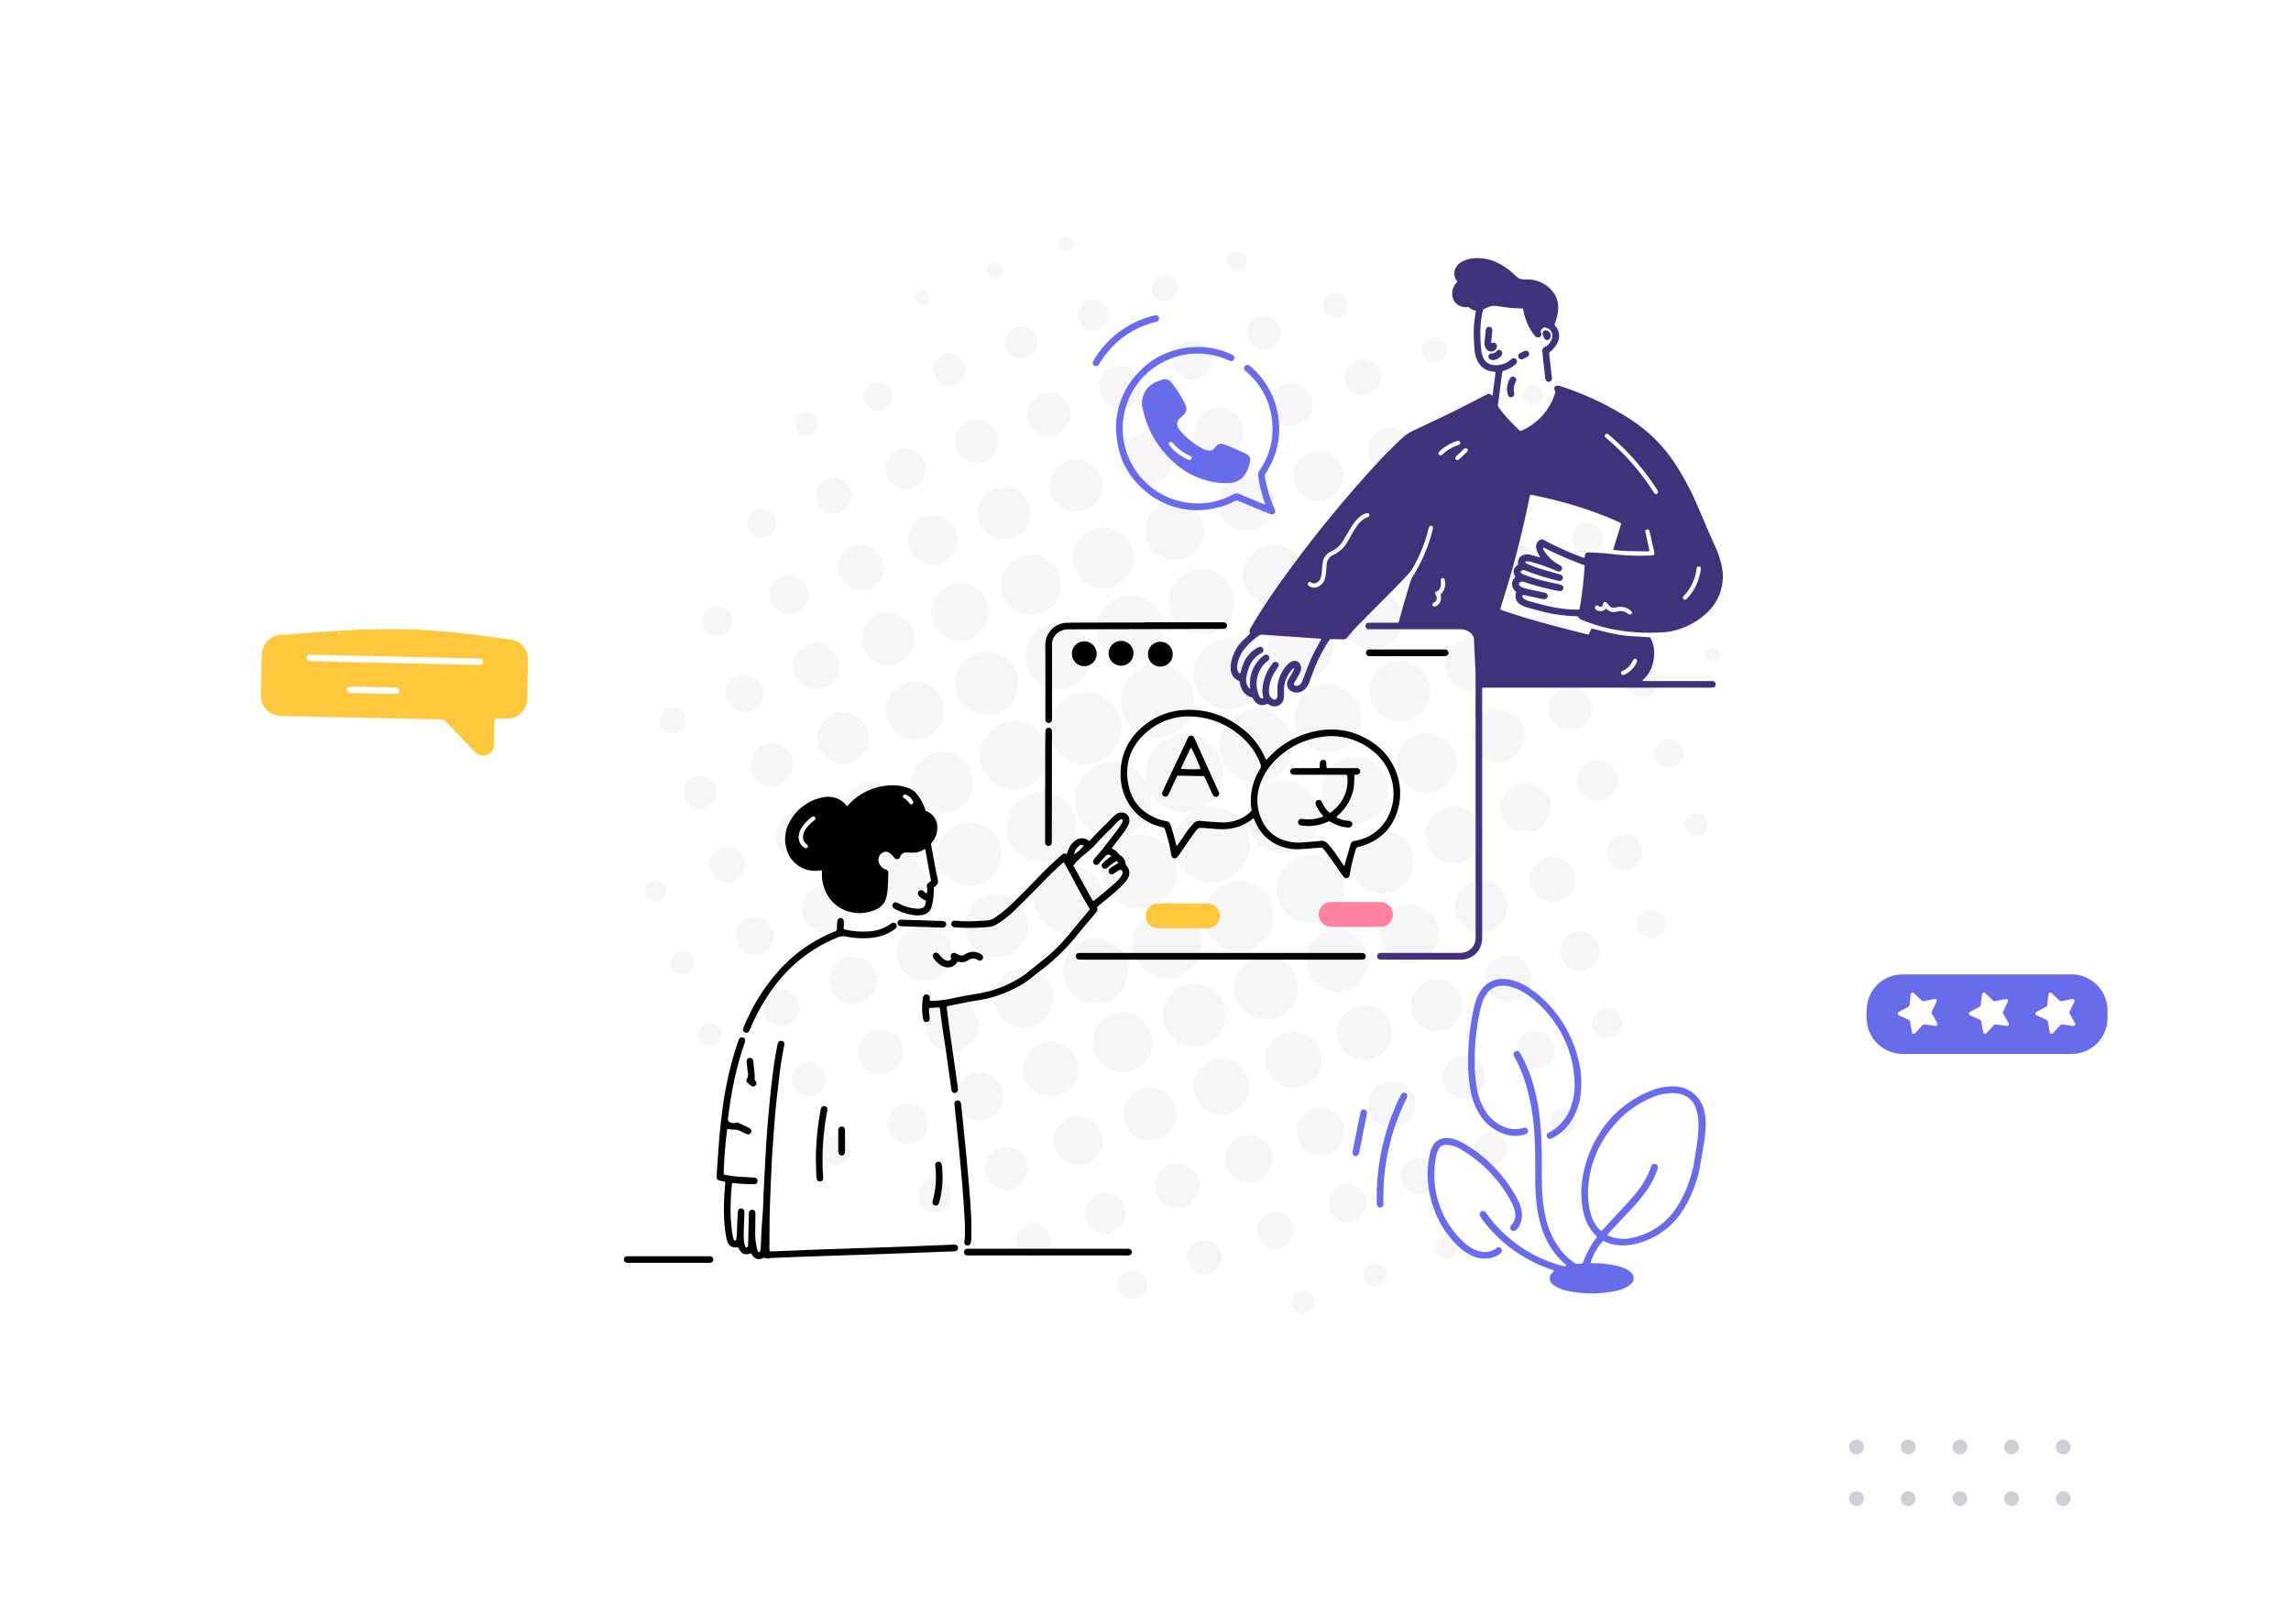 <svg xmlns="http://www.w3.org/2000/svg" xmlns:xlink="http://www.w3.org/1999/xlink" width="620.708" height="440" viewBox="0 0 620.708 440">
  <defs>
    <filter id="_45955acb3dc2e3cc0c7cb64f2a42a0ac" x="20.708" y="0" width="600" height="440" filterUnits="userSpaceOnUse">
      <feOffset dy="10" input="SourceAlpha"/>
      <feGaussianBlur stdDeviation="20" result="blur"/>
      <feFlood flood-color="#6f89a3" flood-opacity="0.204"/>
      <feComposite operator="in" in2="blur"/>
      <feComposite in="SourceGraphic"/>
    </filter>
  </defs>
  <g id="Group_52587" data-name="Group 52587" transform="translate(1.001 9)">
    <path id="Union_113" data-name="Union 113" d="M105.527,41.281l-9.611,1.96a119.773,119.773,0,0,0-72,45.579c-39.682,52.949-28.865,128.33,24.111,168.037a119.506,119.506,0,0,0,71.889,23.956A120.821,120.821,0,0,0,172.875,268.6a119.192,119.192,0,0,0,43.2-35.762A119.986,119.986,0,0,0,191.971,64.806L105.5,0ZM98.242,227.294a69.927,69.927,0,0,1,7.723-134.982l5.6-1.143-.018-24.053,50.387,37.762a70,70,0,0,1,10.41,9.585A69.164,69.164,0,0,1,180.4,125.6a69.907,69.907,0,0,1-60.445,105.146h0A69.763,69.763,0,0,1,98.242,227.294Zm45.49-67.717a7.795,7.795,0,1,0,7.8-7.793A7.794,7.794,0,0,0,143.732,159.577Zm-31.525,0A7.793,7.793,0,1,0,120,151.784,7.793,7.793,0,0,0,112.207,159.577Zm-31.527,0a7.793,7.793,0,1,0,7.795-7.793A7.794,7.794,0,0,0,80.68,159.577Z" transform="translate(240 280.813) rotate(180)" fill="none" stroke="#fff" stroke-miterlimit="10" stroke-width="2" opacity="0.201"/>
    <g id="Group_1979" data-name="Group 1979" transform="translate(499.999 399.002) rotate(-90)" opacity="0.4">
      <path id="Path_9975" data-name="Path 9975" d="M2,0A2,2,0,0,1,4,2,2.07,2.07,0,0,1,2,4,2,2,0,0,1,0,2,1.936,1.936,0,0,1,2,0Z" transform="translate(14.001 55.999)" fill="#82868e"/>
      <path id="Path_9976" data-name="Path 9976" d="M2,0A2,2,0,1,1,0,2,2,2,0,0,1,2,0Z" transform="translate(14.001 41.999)" fill="#82868e"/>
      <path id="Path_9977" data-name="Path 9977" d="M2,0A2,2,0,1,1,0,2,2,2,0,0,1,2,0Z" transform="translate(14.001 28)" fill="#82868e"/>
      <path id="Path_9978" data-name="Path 9978" d="M2,0A2,2,0,1,1,0,2,1.936,1.936,0,0,1,2,0Z" transform="translate(14.001 13.999)" fill="#82868e"/>
      <path id="Path_9979" data-name="Path 9979" d="M2,0A2,2,0,1,1,0,2,1.936,1.936,0,0,1,2,0Z" transform="translate(14.001 0)" fill="#82868e"/>
      <path id="Path_9983" data-name="Path 9983" d="M2,0A2,2,0,0,1,2,4,2.07,2.07,0,0,1,0,2,2,2,0,0,1,2,0Z" transform="translate(0 55.999)" fill="#82868e"/>
      <path id="Path_9984" data-name="Path 9984" d="M2,0A2,2,0,1,1,0,2,2.07,2.07,0,0,1,2,0Z" transform="translate(0 41.999)" fill="#82868e"/>
      <path id="Path_9985" data-name="Path 9985" d="M2,0A2,2,0,1,1,0,2,2.07,2.07,0,0,1,2,0Z" transform="translate(0 28)" fill="#82868e"/>
      <path id="Path_9986" data-name="Path 9986" d="M2,0A2,2,0,1,1,0,2,2,2,0,0,1,2,0Z" transform="translate(0 13.999)" fill="#82868e"/>
      <path id="Path_9987" data-name="Path 9987" d="M2,0A2,2,0,1,1,0,2,2,2,0,0,1,2,0Z" transform="translate(0 0)" fill="#82868e"/>
    </g>
    <g id="Group_52592" data-name="Group 52592" transform="translate(69.708 41)">
      <g transform="matrix(1, 0, 0, 1, -70.71, -50)" filter="url(#_45955acb3dc2e3cc0c7cb64f2a42a0ac)">
        <rect id="_45955acb3dc2e3cc0c7cb64f2a42a0ac-2" data-name="45955acb3dc2e3cc0c7cb64f2a42a0ac" width="480" height="320" rx="4" transform="translate(80.71 50)" fill="#fff"/>
      </g>
      <path id="Path_199414" data-name="Path 199414" d="M637.682,158.346a10,10,0,0,1-6.382,4.439,10.271,10.271,0,0,1-8.355-18.279,9.95,9.95,0,0,1,6.494-2.008c3.786.163,6.591,2.043,8.746,5.355-.6-6.1,1.795-10.49,6.555-12.324a10.574,10.574,0,0,1,12.286,3.609,10.243,10.243,0,0,1,2.041,6.5c-.12,3.81-1.944,6.7-5.229,8.953,7.219-.774,11.05,3.724,12.031,7.773a10.275,10.275,0,0,1-18.487,8.168,9.993,9.993,0,0,1-1.735-6.686,10.688,10.688,0,0,1,4.771-7.942,11.206,11.206,0,0,1-11.159-5.233A11.042,11.042,0,0,1,637.682,158.346Zm8.1,10.21a10.057,10.057,0,1,0-18.78,7.2,10.057,10.057,0,0,0,18.78-7.2Zm31.384-34.075a9.934,9.934,0,0,0-12.8-5.737,9.96,9.96,0,0,0,7.049,18.63A9.934,9.934,0,0,0,677.171,134.481Zm-39.536-17.869a9.96,9.96,0,0,0,7.064,18.626,9.96,9.96,0,1,0-7.064-18.626Zm28.44,44.255a9.794,9.794,0,1,0,5.679-12.6A9.8,9.8,0,0,0,666.075,160.867Zm-40.893-18.442a9.8,9.8,0,1,0-12.641-5.619A9.765,9.765,0,0,0,625.182,142.425Zm26.4-20.47a9.573,9.573,0,1,0,17.888-6.824,9.572,9.572,0,0,0-17.888,6.824ZM618.6,156.76a9.509,9.509,0,1,0-5.611,12.269A9.46,9.46,0,0,0,618.6,156.76Zm48,36.357a9.513,9.513,0,1,0-12.219-5.49A9.5,9.5,0,0,0,666.6,193.117ZM613.7,170.707a9.38,9.38,0,0,0,6.688,17.527,9.38,9.38,0,1,0-6.688-17.527Zm38.832,17.608A9.369,9.369,0,0,0,634.99,194.9a9.369,9.369,0,1,0,17.543-6.584ZM610.945,137.4a9.2,9.2,0,1,0-5.405,11.83A9.193,9.193,0,0,0,610.945,137.4ZM685.866,185.5a9.2,9.2,0,1,0-11.859-5.342A9.193,9.193,0,0,0,685.866,185.5Zm-7.027-51.582a9.136,9.136,0,1,0,17.062-6.539,9.136,9.136,0,0,0-17.062,6.539Zm-41.875-18.93a9.139,9.139,0,1,0-6.429-17.111,9.139,9.139,0,0,0,6.429,17.111Zm-25.9-9.593a9.035,9.035,0,0,0,6.507,16.857,9.035,9.035,0,1,0-6.507-16.857Zm86.809,53.1a9.034,9.034,0,0,0-6.364-16.911,9.034,9.034,0,1,0,6.364,16.911Zm-81.718,43.687a8.886,8.886,0,1,0,5.043-11.513A8.893,8.893,0,0,0,616.158,202.174Zm55.555-87.8a8.877,8.877,0,0,0,16.6-6.3,8.877,8.877,0,1,0-16.6,6.3Zm-15.481-6.967a8.874,8.874,0,1,0-11.4-5.249A8.878,8.878,0,0,0,656.232,107.408Zm17.435,104.248a8.643,8.643,0,0,0-6.181-16.144,8.643,8.643,0,1,0,6.181,16.144Zm-91.5-41.156a8.63,8.63,0,1,0,5-11.113A8.611,8.611,0,0,0,582.164,170.5Zm122.944,7.048a8.59,8.59,0,1,0-11.085-5.016A8.543,8.543,0,0,0,705.108,177.547ZM602.98,118.117a8.588,8.588,0,1,0-5.025,11.08A8.543,8.543,0,0,0,602.98,118.117Zm45.045,84.9a8.548,8.548,0,0,0,6.132,15.959,8.548,8.548,0,1,0-6.132-15.959ZM600.608,194.8a8.548,8.548,0,0,0-6.036-16,8.548,8.548,0,1,0,6.036,16Zm81.481,4.439a8.41,8.41,0,0,0,15.746-5.912,8.41,8.41,0,1,0-15.746,5.912ZM575.013,150.971a8.4,8.4,0,1,0,4.827-10.838A8.38,8.38,0,0,0,575.013,150.971ZM680.369,88.78a8.312,8.312,0,0,0-15.54,5.9,8.312,8.312,0,1,0,15.54-5.9Zm29.365,42.2a8.223,8.223,0,1,0-10.587-4.81A8.214,8.214,0,0,0,709.734,130.982ZM623.593,79.37a8.223,8.223,0,1,0,10.559,4.871A8.214,8.214,0,0,0,623.593,79.37Zm5.313,131.3a8.146,8.146,0,1,0,10.48,4.817A8.139,8.139,0,0,0,628.907,210.671ZM599.348,97.265a8.143,8.143,0,1,0,4.827-10.481A8.118,8.118,0,0,0,599.348,97.265Zm-2.034,111.88a8.137,8.137,0,1,0,4.816-10.483A8.131,8.131,0,0,0,597.314,209.145ZM711.33,135.036a8.14,8.14,0,1,0,10.471,4.828A8.153,8.153,0,0,0,711.33,135.036ZM692,106.712a8.009,8.009,0,0,0,14.939-5.78A8.009,8.009,0,1,0,692,106.712ZM642.935,72.267A8.012,8.012,0,0,0,648.7,87.218a8.012,8.012,0,1,0-5.762-14.951Zm73.828,113.807a7.885,7.885,0,0,0-14.746,5.587,7.885,7.885,0,1,0,14.746-5.587ZM582.839,125.71a7.885,7.885,0,0,0-14.756,5.561,7.885,7.885,0,1,0,14.756-5.561ZM718.8,154.887a7.773,7.773,0,1,0,5.548,14.522,7.773,7.773,0,0,0-5.548-14.522ZM584.9,94.5a7.773,7.773,0,1,0,5.506,14.539A7.773,7.773,0,0,0,584.9,94.5Zm-6.987,77.664a7.643,7.643,0,0,0-14.318,5.353,7.643,7.643,0,1,0,14.318-5.353ZM670.8,225.724a7.643,7.643,0,1,0,4.5-9.809A7.644,7.644,0,0,0,670.8,225.724Zm-9.684,11.8a7.562,7.562,0,1,0-9.726-4.443A7.526,7.526,0,0,0,661.121,237.525Zm-90.065-40.6a7.56,7.56,0,1,0,4.321-9.773A7.551,7.551,0,0,0,571.056,196.929Zm91.573-131.6a7.528,7.528,0,0,0,5.315,14.087,7.528,7.528,0,1,0-5.315-14.087Zm22.429,21.678a7.526,7.526,0,0,0,14.079-5.322,7.526,7.526,0,1,0-14.079,5.322Zm-79.77,141.322a7.495,7.495,0,0,0,14.013-5.322,7.495,7.495,0,1,0-14.013,5.322Zm85.083-9.884a7.453,7.453,0,1,0,4.295-9.673A7.461,7.461,0,0,0,690.37,218.445ZM556.438,158.058a7.454,7.454,0,1,0,4.309-9.666A7.461,7.461,0,0,0,556.438,158.058Zm31.731,62.308a7.217,7.217,0,1,0-9.381-3.962A7.179,7.179,0,0,0,588.169,220.366Zm57.639,14.713a7.214,7.214,0,1,0-3.953,9.385A7.179,7.179,0,0,0,645.808,235.079ZM621.656,74.271a7.18,7.18,0,1,0-9.274-4.13A7.179,7.179,0,0,0,621.656,74.271Zm97.853,44.263a7.178,7.178,0,1,0,4.153-9.264A7.177,7.177,0,0,0,719.509,118.535Zm-148.8-2.733a7.148,7.148,0,0,0-5.083-13.362,7.148,7.148,0,1,0,5.083,13.362Zm164.822,63.144a7.146,7.146,0,0,0-13.352,5.094,7.146,7.146,0,1,0,13.352-5.094Zm-8.663-41.129a7.1,7.1,0,1,0,4.211-9.141A7.116,7.116,0,0,0,726.871,137.817ZM597.1,68.319a7.1,7.1,0,1,0,9.153,4.173A7.091,7.091,0,0,0,597.1,68.319ZM716.325,89.972A6.989,6.989,0,1,0,725.351,94,6.961,6.961,0,0,0,716.325,89.972ZM553.539,129.354a6.989,6.989,0,1,0,9,4.059A6.981,6.981,0,0,0,553.539,129.354Zm156.7,81.455a6.987,6.987,0,1,0,4.107-8.989A7,7,0,0,0,710.237,210.809ZM631.878,62.685A6.987,6.987,0,1,0,636,53.7,6.98,6.98,0,0,0,631.878,62.685Zm46.556,4.78a6.8,6.8,0,1,0,3.782-8.777A6.808,6.808,0,0,0,678.433,67.465Zm68.788,84.906a6.776,6.776,0,1,0-3.839,8.759A6.765,6.765,0,0,0,747.221,152.371Zm-169.393-76.4a6.778,6.778,0,1,0,8.739,3.886A6.765,6.765,0,0,0,577.829,75.966Zm8.836,159.479a6.611,6.611,0,0,0,12.317-4.808,6.611,6.611,0,1,0-12.317,4.808ZM613.5,247.51a6.611,6.611,0,0,0,12.344-4.735A6.611,6.611,0,1,0,613.5,247.51ZM655.584,46.76A6.558,6.558,0,1,0,660.283,59a6.558,6.558,0,0,0-4.7-12.244Zm58.167,36.389a6.558,6.558,0,1,0-4.674-12.254,6.558,6.558,0,0,0,4.674,12.254ZM549.075,176.1a6.509,6.509,0,0,0,4.67,12.151,6.509,6.509,0,1,0-4.67-12.151ZM679.316,245a6.508,6.508,0,1,0,3.514-8.447A6.5,6.5,0,0,0,679.316,245Zm-15.708-1.1a6.431,6.431,0,1,0,8.259,3.706A6.417,6.417,0,0,0,663.608,243.9ZM552.73,203.806a6.429,6.429,0,1,0,3.681-8.271A6.417,6.417,0,0,0,552.73,203.806ZM706.986,241.1a6.327,6.327,0,1,0-8.177-3.6A6.338,6.338,0,0,0,706.986,241.1ZM546.3,168.588a6.327,6.327,0,0,0-4.548-11.809,6.327,6.327,0,1,0,4.548,11.809Zm195.809,30.164a6.276,6.276,0,0,0-11.722,4.487,6.276,6.276,0,1,0,11.722-4.487ZM550.852,122.4A6.278,6.278,0,0,0,546.5,110.62a6.278,6.278,0,1,0,4.357,11.776ZM750.46,179.929a6.169,6.169,0,0,0-4.446-11.51,6.169,6.169,0,1,0,4.446,11.51ZM555,91.8a6.167,6.167,0,1,0,3.645-7.914A6.161,6.161,0,0,0,555,91.8Zm8.98,123.5a6.11,6.11,0,1,0,7.846,3.571A6.112,6.112,0,0,0,563.976,215.3ZM640.8,259.366a6.086,6.086,0,1,0,3.606-7.838A6.068,6.068,0,0,0,640.8,259.366Zm99.311-148.627a5.946,5.946,0,1,0,3.408-7.694A5.937,5.937,0,0,0,740.113,110.739ZM606.17,50.321a5.946,5.946,0,1,0,3.465-7.668A5.938,5.938,0,0,0,606.17,50.321ZM594.362,61.079a5.884,5.884,0,0,0-4.2-10.993,5.884,5.884,0,1,0,4.2,10.993Zm156.528,61.409a5.884,5.884,0,1,0,7.586,3.37A5.889,5.889,0,0,0,750.891,122.488ZM538.7,148.721a5.884,5.884,0,0,0-4.1-11.032,5.884,5.884,0,1,0,4.1,11.032Zm180,81.206a5.861,5.861,0,0,0,10.97-4.127,5.861,5.861,0,1,0-10.97,4.127ZM709.552,55.5a5.861,5.861,0,0,0-10.923,4.252A5.861,5.861,0,1,0,709.552,55.5Zm-37.629-7.887a5.844,5.844,0,1,0,3.4-7.577A5.847,5.847,0,0,0,671.923,47.616Zm61,43.585a5.772,5.772,0,0,0,7.4,3.337,5.848,5.848,0,0,0,3.357-7.5,5.775,5.775,0,0,0-7.526-3.256A5.714,5.714,0,0,0,732.928,91.2ZM605.544,250.43a5.714,5.714,0,0,0-7.4-3.286,5.774,5.774,0,0,0-3.346,7.485,5.845,5.845,0,0,0,7.438,3.3A5.773,5.773,0,0,0,605.544,250.43ZM629.056,35.511A5.774,5.774,0,0,0,625.713,43a5.846,5.846,0,0,0,7.439,3.3,5.773,5.773,0,0,0,3.3-7.5A5.714,5.714,0,0,0,629.056,35.511ZM578.03,60.883a5.483,5.483,0,0,0-7.141-3.091,5.542,5.542,0,0,0-3.152,7.136,5.6,5.6,0,0,0,7.144,3.182A5.545,5.545,0,0,0,578.03,60.883Zm177.217,88.587a5.484,5.484,0,0,0,7.132,3.111,5.542,5.542,0,0,0,3.172-7.127,5.6,5.6,0,0,0-7.135-3.2A5.544,5.544,0,0,0,755.247,149.471ZM571.475,235.238a5.517,5.517,0,0,0,3.956,10.3,5.517,5.517,0,1,0-3.956-10.3Zm60.7,27.429a5.515,5.515,0,0,0-10.309,3.923,5.515,5.515,0,1,0,10.309-3.923Zm118.506-67.044a5.325,5.325,0,0,0,6.857,3.022,5.389,5.389,0,0,0,3.042-6.96,5.326,5.326,0,0,0-6.981-2.942A5.263,5.263,0,0,0,750.683,195.622Zm-102-167.073a5.326,5.326,0,0,0-3.128,6.809,5.389,5.389,0,0,0,6.91,3.154,5.326,5.326,0,0,0,3.05-6.934A5.259,5.259,0,0,0,648.682,28.549ZM543.193,101.992a5.256,5.256,0,0,0,3.069-6.815,5.314,5.314,0,0,0-6.807-3.136,5.382,5.382,0,0,0-3.12,6.927A5.314,5.314,0,0,0,543.193,101.992ZM725.962,71.529a5.314,5.314,0,0,0,6.818,3.111,5.379,5.379,0,0,0,3.135-6.83,5.314,5.314,0,0,0-6.91-3.107A5.255,5.255,0,0,0,725.962,71.529ZM527.486,119.019a5.188,5.188,0,0,0-3.041,6.617,5.245,5.245,0,0,0,6.714,3.068,5.179,5.179,0,0,0-3.673-9.685ZM738.8,222.249a5.161,5.161,0,1,0,9.665-3.625,5.161,5.161,0,0,0-9.665,3.625ZM694.62,266.634a5.12,5.12,0,1,0-6.684-2.8A5.11,5.11,0,0,0,694.62,266.634ZM530.085,184.78a5.12,5.12,0,0,0,3.658,9.564,5.12,5.12,0,1,0-3.658-9.564Zm138.377,86.245a5.056,5.056,0,1,0,9.473-3.541,5.056,5.056,0,0,0-9.473,3.541Zm-127.4-57.416a5.026,5.026,0,1,0-6.467-2.852A5.022,5.022,0,0,0,541.061,213.609Zm166.381,42.744a4.919,4.919,0,1,0,2.812-6.359A4.921,4.921,0,0,0,707.442,256.353ZM548.852,72.073a4.919,4.919,0,1,0,2.813-6.362A4.912,4.912,0,0,0,548.852,72.073Zm214.29,96.5a4.9,4.9,0,1,0,2.832-6.349A4.9,4.9,0,0,0,763.141,168.576Zm-240.452-3.037a4.905,4.905,0,1,0,3.8,9.044,4.905,4.905,0,0,0-3.8-9.044ZM692.213,39.893a4.791,4.791,0,0,0,6.241,2.805,4.857,4.857,0,0,0,2.831-6.252,4.917,4.917,0,0,0-6.279-2.823A4.856,4.856,0,0,0,692.213,39.893Zm-40.07,232.358a4.683,4.683,0,1,0,6.068,2.7A4.683,4.683,0,0,0,652.143,272.251Zm-103.7-39.54a4.685,4.685,0,1,0-6.127-2.563A4.682,4.682,0,0,0,548.439,232.711Zm30.715,22.862a4.563,4.563,0,0,0-2.6,5.982,4.612,4.612,0,0,0,5.9,2.627,4.676,4.676,0,0,0,2.687-5.982A4.613,4.613,0,0,0,579.154,255.573Zm32.693,14.821a4.58,4.58,0,1,0-2.648,5.889A4.565,4.565,0,0,0,611.846,270.394ZM719.315,51.913a4.565,4.565,0,1,0,2.6-5.886A4.565,4.565,0,0,0,719.315,51.913ZM665.767,27.751a4.565,4.565,0,1,0,2.634-5.873A4.556,4.556,0,0,0,665.767,27.751ZM513.05,152.211a4.444,4.444,0,1,0,2.57-5.777A4.436,4.436,0,0,0,513.05,152.211Zm216.82,90.854a4.446,4.446,0,1,0,5.738,2.464A4.454,4.454,0,0,0,729.87,243.065ZM600.276,30.3a4.394,4.394,0,0,0,5.676,2.557,4.461,4.461,0,0,0,2.507-5.722,4.394,4.394,0,0,0-5.619-2.484A4.328,4.328,0,0,0,600.276,30.3Zm168.833,69.41a4.327,4.327,0,0,0-5.671-2.514,4.395,4.395,0,0,0-2.545,5.592,4.463,4.463,0,0,0,5.677,2.606A4.394,4.394,0,0,0,769.109,99.707ZM580.86,37.69a4.32,4.32,0,1,0,2.486-5.613A4.309,4.309,0,0,0,580.86,37.69Zm187.449,84.418a4.32,4.32,0,1,0,2.609-5.539A4.31,4.31,0,0,0,768.309,122.107Zm-9.163-36.386a4.2,4.2,0,1,0-5.414-2.406A4.185,4.185,0,0,0,759.146,85.721ZM622.269,17.489a4.2,4.2,0,1,0,5.367,2.447A4.144,4.144,0,0,0,622.269,17.489ZM764.463,216.923a4.016,4.016,0,0,0,2.338-5.209,4.069,4.069,0,0,0-5.29-2.393,4.111,4.111,0,0,0-2.35,5.236A4.068,4.068,0,0,0,764.463,216.923Zm-238.724-114a4.016,4.016,0,0,0-5.194-2.37,4.068,4.068,0,0,0-2.422,5.277,4.076,4.076,0,1,0,7.616-2.907Zm29.685,148.553a4,4,0,0,0-2.891-7.467,4,4,0,1,0,2.891,7.467Zm75.209,33.939a4,4,0,1,0,2.25-5.14A4.006,4.006,0,0,0,630.634,285.419Zm-93-209.148a3.874,3.874,0,0,0-5.1-2.253,3.935,3.935,0,0,0-2.283,5.022,4,4,0,0,0,5.106,2.345A3.933,3.933,0,0,0,537.636,76.271ZM771.409,187.658a3.932,3.932,0,0,0,5.091,2.327,4,4,0,0,0,2.278-5.136,3.935,3.935,0,0,0-5.034-2.256A3.873,3.873,0,0,0,771.409,187.658Zm9.672-43.87a3.871,3.871,0,0,0,2.313-5.081,3.932,3.932,0,0,0-5.016-2.308,4,4,0,0,0-2.329,5.117A3.933,3.933,0,0,0,781.081,143.788ZM569.193,42.108a3.87,3.87,0,0,0-4.98-2.328,3.921,3.921,0,0,0-2.345,5.081,3.973,3.973,0,0,0,5.045,2.268A3.92,3.92,0,0,0,569.193,42.108Zm77.38-29.435a3.649,3.649,0,1,0-2.037,4.765A3.645,3.645,0,0,0,646.573,12.673ZM753.682,61.015a3.649,3.649,0,1,0-2.132,4.722A3.643,3.643,0,0,0,753.682,61.015ZM513.2,130a3.518,3.518,0,0,0-4.578-2.135,3.587,3.587,0,0,0-2.163,4.59,3.655,3.655,0,0,0,4.619,2.153A3.587,3.587,0,0,0,513.2,130ZM747.626,241.089a3.585,3.585,0,0,0,4.61,2.119,3.655,3.655,0,0,0,2.107-4.64,3.588,3.588,0,0,0-4.629-2.079A3.518,3.518,0,0,0,747.626,241.089ZM688.184,15.632a3.393,3.393,0,1,0,2.475,6.319,3.393,3.393,0,0,0-2.475-6.319ZM719.3,29.571a3.287,3.287,0,0,0-4.365-1.858A3.353,3.353,0,0,0,713.05,32a3.427,3.427,0,0,0,4.372,1.951A3.355,3.355,0,0,0,719.3,29.571ZM509.565,197.963a3.194,3.194,0,1,0,6.007-2.173,3.194,3.194,0,0,0-6.007,2.173Zm189.363,80.425a3.2,3.2,0,1,0,4.093,1.834A3.2,3.2,0,0,0,698.928,278.388Zm85.223-117.775a3.1,3.1,0,0,0,4.062,1.785,3.142,3.142,0,0,0,1.8-4.07,3.185,3.185,0,0,0-4.087-1.8A3.139,3.139,0,0,0,784.151,160.612ZM543.186,51.962a3.054,3.054,0,0,0,3.988,1.75,3.12,3.12,0,0,0,1.815-3.983,3.184,3.184,0,0,0-4.1-1.8A3.122,3.122,0,0,0,543.186,51.962ZM517.018,217.341a3.121,3.121,0,0,0,3.975,1.833,3.188,3.188,0,0,0,1.817-4.094,3.121,3.121,0,0,0-4.025-1.72A3.053,3.053,0,0,0,517.018,217.341Zm166.417,70.28a3.059,3.059,0,0,0-4-1.721,3.107,3.107,0,0,0-1.741,4.012,3.148,3.148,0,0,0,4.032,1.733A3.106,3.106,0,0,0,683.435,287.62ZM502.482,178.449a2.873,2.873,0,0,0,3.772,1.665,2.92,2.92,0,0,0,1.679-3.779,2.951,2.951,0,0,0-3.794-1.674A2.918,2.918,0,0,0,502.482,178.449Zm215.935,92.864a2.873,2.873,0,0,0-1.752,3.733,2.918,2.918,0,0,0,3.738,1.769,2.952,2.952,0,0,0,1.763-3.754A2.92,2.92,0,0,0,718.417,271.314ZM743.935,45.477a2.72,2.72,0,1,0-3.528-1.534A2.715,2.715,0,0,0,743.935,45.477ZM661.749,4.106a2.72,2.72,0,1,0,3.472,1.646A2.724,2.724,0,0,0,661.749,4.106ZM785.242,95.935a2.194,2.194,0,0,0,1.329-2.8,2.272,2.272,0,0,0-2.83-1.321,2.2,2.2,0,0,0-1.29,2.819A2.132,2.132,0,0,0,785.242,95.935ZM597.762,11.3a2.132,2.132,0,0,0,1.254-2.812,2.194,2.194,0,0,0-2.822-1.283,2.271,2.271,0,0,0-1.271,2.852A2.194,2.194,0,0,0,597.762,11.3ZM789.87,113.961a2.077,2.077,0,0,0,2.625,1.241,2.02,2.02,0,0,0,1.285-2.583,2.08,2.08,0,0,0-2.682-1.312A2.147,2.147,0,0,0,789.87,113.961ZM578.231,18.6a2.147,2.147,0,0,0,1.254-2.642,2.079,2.079,0,0,0-2.613-1.267,2.022,2.022,0,0,0-1.272,2.679A2.082,2.082,0,0,0,578.231,18.6ZM615.7.1a1.952,1.952,0,0,0-1.176,2.448,1.907,1.907,0,0,0,2.407,1.223,1.952,1.952,0,0,0,1.239-2.508A2,2,0,0,0,615.7.1ZM775.318,75.084a1.9,1.9,0,0,0,2.443,1.146,1.952,1.952,0,0,0,1.164-2.544,2,2,0,0,0-2.506-1.083A1.949,1.949,0,0,0,775.318,75.084Z" transform="translate(-398.282 14)" fill="#ededed" opacity="0.5"/>
      <g id="Group_52280" data-name="Group 52280" transform="translate(0 19.92)">
        <path id="Path_199374" data-name="Path 199374" d="M-4731.234-685.533c-.035,1.275-.073,2.423-.1,3.571-.025,1.183-.015,2.367-.06,3.548a2.8,2.8,0,0,1-1.852,2.668,2.745,2.745,0,0,1-2.815-.349,8.776,8.776,0,0,1-1.054-.974q-3.651-3.809-7.28-7.637a1.734,1.734,0,0,0-1.333-.6c-5.593-.115-11.186-.26-16.779-.38-4.73-.1-9.461-.179-14.191-.279-4.155-.088-8.309-.232-12.464-.276a5.5,5.5,0,0,1-5.373-5.595c.085-3.675.124-7.352.217-11.027a5.475,5.475,0,0,1,5.241-5.343c1.946-.051,3.889-.279,5.833-.43,1.02-.079,2.039-.174,3.059-.243,5.008-.337,10.016-.712,15.034-.806,3.644-.069,7.291-.081,10.934,0,2.841.066,5.681.291,8.518.5,2.23.167,4.457.4,6.68.646s4.441.548,6.66.836c1.742.226,3.479.5,5.226.7a5.447,5.447,0,0,1,4.93,5.441c0,2.013-.08,4.027-.117,6.04-.028,1.5-.038,3.005-.069,4.508a5.442,5.442,0,0,1-1.525,3.824,5.246,5.246,0,0,1-3.847,1.677c-.928.008-1.854-.017-2.782-.026C-4730.726-685.534-4730.911-685.533-4731.234-685.533Zm-27-16.787v-.03c-1.6-.027-3.2-.046-4.792-.083q-8.722-.2-17.443-.41a8.574,8.574,0,0,0-.958.01.828.828,0,0,0-.8.8.828.828,0,0,0,.64.848,4.14,4.14,0,0,0,.855.081q3.546.091,7.091.171,9.968.227,19.936.451,8.625.2,17.25.4c.416.01.832.032,1.247.01a.816.816,0,0,0,.833-.764.857.857,0,0,0-.767-.937,4.533,4.533,0,0,0-.669-.042q-3.258-.079-6.517-.154Q-4750.281-702.144-4758.235-702.32Zm-5.915,8.254v-.03l-5.933-.08a2.818,2.818,0,0,0-.383.008.874.874,0,0,0-.792.819.9.9,0,0,0,.737.876,4.107,4.107,0,0,0,.667.039q5.645.108,11.29.212a5.352,5.352,0,0,0,.764-.021.82.82,0,0,0,.73-.762.84.84,0,0,0-.674-.913,4.253,4.253,0,0,0-.761-.044Q-4761.328-694.016-4764.15-694.066Z" transform="translate(4794.533 810.289)" fill="#ffc73c"/>
        <path id="Path_199375" data-name="Path 199375" d="M154.025,1260.518q-11.131,0-22.262,0a10.348,10.348,0,0,1-3.407-.44,9.723,9.723,0,0,1-6.634-6.986,5.529,5.529,0,0,1-.2-1.034,18.016,18.016,0,0,1,.229-5.817,9.746,9.746,0,0,1,9.367-7.273q9.6.011,19.191,0,13.29,0,26.58,0a9.754,9.754,0,0,1,9.786,9.635c.015.767.019,1.536,0,2.3a9.679,9.679,0,0,1-9.43,9.6c-.384.007-.768.012-1.151.012Zm22.286-11.169c.064-.181.1-.3.149-.418.342-.72.7-1.435,1.031-2.16.138-.3.44-.618.139-.965-.283-.327-.663-.133-.991-.075q-1.084.192-2.155.451a.922.922,0,0,1-.953-.264c-.566-.563-1.149-1.109-1.73-1.656a2.721,2.721,0,0,0-.449-.351.422.422,0,0,0-.565.2,3.5,3.5,0,0,0-.143.652c-.095.76-.194,1.521-.256,2.284a.922.922,0,0,1-.556.817c-.71.364-1.411.747-2.111,1.128-.248.135-.562.24-.57.584-.01.406.352.491.634.623.723.337,1.447.674,2.179.99a.933.933,0,0,1,.6.79c.125.82.278,1.636.429,2.452.046.251.1.517.384.618s.477-.1.655-.282c.111-.115.216-.235.324-.353.409-.448.837-.881,1.223-1.348a1.151,1.151,0,0,1,1.246-.492c.309.073.632.086.948.129.538.073,1.075.149,1.612.221a.5.5,0,0,0,.5-.763c-.181-.3-.343-.613-.514-.919Zm-18.041-.041c.422-.884.808-1.689,1.191-2.5a5.053,5.053,0,0,0,.264-.614.416.416,0,0,0-.386-.539,4.753,4.753,0,0,0-.852.1c-.689.135-1.378.275-2.061.437a.859.859,0,0,1-.872-.242c-.295-.292-.6-.579-.9-.866-.37-.353-.729-.719-1.117-1.051a.472.472,0,0,0-.841.3c-.082.5-.124,1.014-.188,1.521-.072.568-.148,1.135-.221,1.695-.224.142-.405.272-.6.378-.561.306-1.127.6-1.69.9-.2.105-.4.2-.585.328-.4.269-.377.648.057.9.165.1.345.166.52.245.582.264,1.156.545,1.748.783a1.13,1.13,0,0,1,.833,1.04,18.554,18.554,0,0,0,.332,1.885,5.706,5.706,0,0,0,.143.654c.146.467.5.546.872.2.14-.13.262-.279.392-.421.367-.4.73-.8,1.1-1.2.777-.835.585-.745,1.737-.624.635.067,1.266.172,1.9.256a2.449,2.449,0,0,0,.474.04.46.46,0,0,0,.4-.62c-.115-.262-.262-.511-.4-.761C159.116,1250.806,158.708,1250.085,158.27,1249.308Zm-18.137,3.618c.386.025.621-.325.392-.811-.082-.173-.185-.336-.279-.5-.284-.5-.535-1.024-.861-1.5a1.418,1.418,0,0,1-.035-1.687,21.829,21.829,0,0,0,.963-1.983c.251-.559.014-.852-.609-.783-.19.021-.379.06-.567.1-.627.126-1.263.22-1.875.4a1.081,1.081,0,0,1-1.194-.358c-.51-.529-1.055-1.024-1.589-1.531-.226-.215-.431-.527-.809-.356-.352.159-.322.516-.355.832-.081.763-.169,1.525-.249,2.288a.911.911,0,0,1-.562.823c-.176.074-.337.182-.506.273-.479.257-.964.5-1.436.771-.294.167-.712.241-.721.683-.009.46.426.5.719.665.167.093.349.158.524.237.466.21.923.444,1.4.625a1.13,1.13,0,0,1,.774.99c.113.758.265,1.511.4,2.265a2.272,2.272,0,0,0,.119.462.451.451,0,0,0,.655.172,4.456,4.456,0,0,0,.477-.47c.477-.517.966-1.024,1.418-1.563a1.053,1.053,0,0,1,1.1-.4c.345.066.7.1,1.045.141Z" transform="translate(313.6 -1044.912)" fill="#686bea"/>
        <path id="Path_199377" data-name="Path 199377" d="M-1381.254,1728.76a27.35,27.35,0,0,1,3.863-7.179,1.53,1.53,0,0,0-.194-.287,12.521,12.521,0,0,1-3.422-6.216,22.773,22.773,0,0,1-.448-8.1,30.8,30.8,0,0,1,4.464-12.945,28.714,28.714,0,0,1,14.152-12.012,15.354,15.354,0,0,1,6.267-1.2,8.552,8.552,0,0,1,5.84,2.306,8.97,8.97,0,0,1,2.52,4.757,15.919,15.919,0,0,1,.279,3.624,36.282,36.282,0,0,1-.6,5.524c-.336,1.952-.61,3.917-1.011,5.856a34.092,34.092,0,0,1-4.22,10.949,20.838,20.838,0,0,1-10.62,8.866,17.143,17.143,0,0,1-5.219,1.161,11.415,11.415,0,0,1-5.781-1.065c-.113-.056-.23-.1-.335-.15a15.794,15.794,0,0,0-3.383,5.917c.192.239.468.152.708.153a29.45,29.45,0,0,1,5.153.45,15.206,15.206,0,0,1,3.4.977,5.233,5.233,0,0,1,1.681,1.087,2.036,2.036,0,0,1-.027,3.13,6.42,6.42,0,0,1-1.426.952,11.921,11.921,0,0,1-3.563,1.087,32.341,32.341,0,0,1-11.919-.136,11.024,11.024,0,0,1-2.821-.908,6.952,6.952,0,0,1-1.373-.864,2.058,2.058,0,0,1-.161-3.258,5.22,5.22,0,0,1,.408-.36c-.056-.352-.32-.332-.514-.4a39.019,39.019,0,0,1-8.069-3.75,37.434,37.434,0,0,1-10.9-9.972,7.306,7.306,0,0,1-.533-.8.889.889,0,0,1,.26-1.191.886.886,0,0,1,1.214.124,4.453,4.453,0,0,1,.409.531,36.772,36.772,0,0,0,5.682,6.218,35.9,35.9,0,0,0,14.706,7.758,3.237,3.237,0,0,0,.654.128,1.878,1.878,0,0,0,.5-.137,2.928,2.928,0,0,0-.286-.348,21.64,21.64,0,0,1-6.623-10.47,35.549,35.549,0,0,1-1.322-7.153c-.241-2.518-.249-5.046-.257-7.571-.009-2.91.036-5.821-.136-8.727a63.442,63.442,0,0,0-2.306-14.645,37.848,37.848,0,0,0-3.034-7.341,5.5,5.5,0,0,1-.342-.686.884.884,0,0,1,.373-1.084.851.851,0,0,1,1.135.13,3.875,3.875,0,0,1,.469.72,39.668,39.668,0,0,1,3.494,8.7,55.809,55.809,0,0,1,1.608,8.663,104.662,104.662,0,0,1,.52,10.628c.021,2.366-.015,4.734.046,7.1a43.4,43.4,0,0,0,1.1,9.411,22.633,22.633,0,0,0,3.254,7.424,16.663,16.663,0,0,0,4.283,4.351,1.7,1.7,0,0,0,1.513.369A5.729,5.729,0,0,1-1381.254,1728.76Zm6.676-7.709a3.56,3.56,0,0,0,1.326.612,10.511,10.511,0,0,0,5.591.127,18.663,18.663,0,0,0,11.247-7.295,28.246,28.246,0,0,0,1.883-3,33.519,33.519,0,0,0,3.454-10.115c.361-1.979.643-3.974.913-5.968a28.128,28.128,0,0,0,.238-5.262,11.332,11.332,0,0,0-.708-3.557,5.818,5.818,0,0,0-4.2-3.717,8.948,8.948,0,0,0-2.759-.232,15.613,15.613,0,0,0-5.268,1.337,26.461,26.461,0,0,0-9.152,6.509,28.618,28.618,0,0,0-7.723,17.358,21.363,21.363,0,0,0,.452,6.666,11.613,11.613,0,0,0,1.767,4.114,4.923,4.923,0,0,0,1.308,1.34,3.047,3.047,0,0,0,.268-.222c1.85-1.99,3.692-3.987,5.548-5.97,1.376-1.471,2.746-2.948,3.975-4.547a22.208,22.208,0,0,0,3.628-6.5c.03-.091.059-.183.1-.27a.937.937,0,0,1,1.228-.6.925.925,0,0,1,.543,1.177c-.063.247-.159.485-.246.726a24.161,24.161,0,0,1-3.663,6.485,56.1,56.1,0,0,1-3.827,4.421q-2.5,2.652-5,5.307C-1373.956,1720.3-1374.232,1720.647-1374.578,1721.052Z" transform="translate(1739.345 -1456.418)" fill="#686bea"/>
        <path id="Path_199378" data-name="Path 199378" d="M-2011.281-225.785l-.7.514a12.4,12.4,0,0,1-5.8,2.341,18.139,18.139,0,0,1-4.019.053c-1.051-.094-2.1-.182-3.155-.255-.381-.027-.765,0-1.19,0a5.192,5.192,0,0,0-1.136,1.235c-.661.9-1.3,1.825-1.936,2.743-.768,1.1-1.525,2.211-2.293,3.313a4.644,4.644,0,0,1-.536.674.876.876,0,0,1-1.477-.324,3.623,3.623,0,0,1-.138-.654,42.168,42.168,0,0,0-1.775-6.907,1.425,1.425,0,0,0-.829-.333,14.138,14.138,0,0,1-9.184-6.863,14.961,14.961,0,0,1-1.887-7.927A16.036,16.036,0,0,1-2042-249.987a18.825,18.825,0,0,1,11.447-5.073,22.524,22.524,0,0,1,15.494,4.507,20.2,20.2,0,0,1,6.927,8.536c.061.143.146.277.252.475.215-.208.4-.37.566-.55a23.2,23.2,0,0,1,12.153-7.1,19.636,19.636,0,0,1,15.638,2.6,16.887,16.887,0,0,1,6.39,7.238,15.962,15.962,0,0,1,.989,10.959c-1.445,5.454-5.043,8.822-10.432,10.341-.708,0-.964.432-1.145,1.049a47.587,47.587,0,0,0-1.415,5.868c-.045.284-.1.567-.154.85a.844.844,0,0,1-.669.729.88.88,0,0,1-.938-.334c-.219-.275-.44-.549-.641-.837-.862-1.232-1.707-2.474-2.576-3.7-.61-.861-1.214-1.73-1.885-2.542-.826-1-.66-.846-1.874-.765-1.69.113-3.377.288-5.069.362a12.489,12.489,0,0,1-5.257-.893,11.884,11.884,0,0,1-6.622-6.46C-2010.959-225.046-2011.1-225.367-2011.281-225.785Zm24.578,13.043c.123-.513.187-.825.274-1.131.455-1.6.917-3.192,1.375-4.788a1.136,1.136,0,0,1,1.064-.943,3.649,3.649,0,0,0,.564-.112,12.233,12.233,0,0,0,9.239-8.088,13.757,13.757,0,0,0,.5-7.467,14.576,14.576,0,0,0-5.562-8.911,17.6,17.6,0,0,0-14.369-3.487,21.489,21.489,0,0,0-11.163,5.581,17.182,17.182,0,0,0-4.775,7.2,12.614,12.614,0,0,0,.288,9.181,9.973,9.973,0,0,0,6.819,6.1,12.864,12.864,0,0,0,4.467.4c1.593-.135,3.189-.235,4.776-.415a2.05,2.05,0,0,1,1.893.679c.554.618,1.115,1.236,1.605,1.9.794,1.082,1.531,2.205,2.295,3.309C-1987.223-213.454-1987.017-213.178-1986.7-212.742Zm-25.118-15.113c-.033-.209-.052-.334-.071-.459a15.043,15.043,0,0,1,.329-6.182,15.853,15.853,0,0,1,1.947-4.467,1.535,1.535,0,0,0,.152-1.519,17.811,17.811,0,0,0-2.185-4.144,21.622,21.622,0,0,0-17.532-8.72,17.174,17.174,0,0,0-10.623,3.856c-4.389,3.559-6.389,8.178-5.571,13.811.787,5.414,3.985,8.847,9.189,10.437.487.149,1,.228,1.5.329a.916.916,0,0,1,.708.58c.1.236.189.475.27.717a48.978,48.978,0,0,1,1.4,4.982c.025.115.009.264.244.328.131-.164.294-.344.43-.542.832-1.213,1.637-2.444,2.493-3.64.445-.622.967-1.189,1.466-1.772a2.283,2.283,0,0,1,2.145-.772c1.749.182,3.5.3,5.261.392a11.691,11.691,0,0,0,4.621-.676A9.287,9.287,0,0,0-2011.821-227.856Z" transform="translate(2280.238 377.51)"/>
        <path id="Path_199383" data-name="Path 199383" d="M-1474.133,1286.493a65.323,65.323,0,0,1,1.539-13.887,17.36,17.36,0,0,1,.941-3.016,9.314,9.314,0,0,1,1.35-2.311,6.962,6.962,0,0,1,6.277-2.609,13.286,13.286,0,0,1,5.5,1.843,24.911,24.911,0,0,1,5.082,3.907,32.744,32.744,0,0,1,9.338,16.755,25.314,25.314,0,0,1,.473,8.672,16.385,16.385,0,0,1-3.4,8.422,12.844,12.844,0,0,1-4.011,3.369,3.162,3.162,0,0,1-.7.3.858.858,0,0,1-1.026-.5.9.9,0,0,1,.344-1.094,3.08,3.08,0,0,1,.335-.185,12.24,12.24,0,0,0,5.8-6.87,17.481,17.481,0,0,0,1.01-6.594,29.848,29.848,0,0,0-6.53-17.779,28.66,28.66,0,0,0-5.976-5.785,14.732,14.732,0,0,0-4.69-2.349,7.325,7.325,0,0,0-3.506-.2,4.993,4.993,0,0,0-3.055,2.005,9.082,9.082,0,0,0-1.253,2.47,26.126,26.126,0,0,0-.94,3.813,63.263,63.263,0,0,0-1.109,12.4,36.878,36.878,0,0,0,.692,7.531,17.223,17.223,0,0,0,2.085,5.433,10.845,10.845,0,0,0,5.135,4.444,7.367,7.367,0,0,0,5.243.327,1.348,1.348,0,0,1,.558-.069.886.886,0,0,1,.754.765.879.879,0,0,1-.453.886,2.634,2.634,0,0,1-.625.233,8.808,8.808,0,0,1-5.285-.166,12.433,12.433,0,0,1-6.578-5.03,17.869,17.869,0,0,1-2.555-6.266,39.3,39.3,0,0,1-.764-8.1C-1474.135,1287-1474.133,1286.748-1474.133,1286.493Z" transform="translate(1801.179 -1069.35)" fill="#686bea"/>
        <path id="Path_199384" data-name="Path 199384" d="M-1700.744,2173.479a24.962,24.962,0,0,0,6.48,16.083,16.341,16.341,0,0,0,3.147,2.794,7.905,7.905,0,0,0,3.263,1.313,4.988,4.988,0,0,0,3.736-.842c.1-.074.2-.161.308-.227a.868.868,0,0,1,1.192.207.852.852,0,0,1-.052,1.14,3.285,3.285,0,0,1-.592.484,6.513,6.513,0,0,1-3.237,1.072,8.279,8.279,0,0,1-4.268-.882,15.144,15.144,0,0,1-3.8-2.735,24.936,24.936,0,0,1-4.9-6.708,27.759,27.759,0,0,1-3.014-10.626,24.434,24.434,0,0,1,.582-7.619,8.087,8.087,0,0,1,.657-1.792,4.06,4.06,0,0,1,3.633-2.271,6.627,6.627,0,0,1,2.814.485,15.019,15.019,0,0,1,2.078.976,37.856,37.856,0,0,1,14.4,14.92,10.919,10.919,0,0,1,1.212,3.316,6.264,6.264,0,0,1-.295,3.4,4.681,4.681,0,0,1-1.083,1.68,1,1,0,0,1-1.374.189.954.954,0,0,1,.034-1.44,3.787,3.787,0,0,0,.949-3.458,8.865,8.865,0,0,0-.965-2.694,34.549,34.549,0,0,0-3.85-5.832,36.229,36.229,0,0,0-9.663-8.37,8.744,8.744,0,0,0-3.466-1.323,4.564,4.564,0,0,0-1.139.021,2.109,2.109,0,0,0-1.694,1.263,8.674,8.674,0,0,0-.554,1.626A25.533,25.533,0,0,0-1700.744,2173.479Z" transform="translate(2018.635 -1924.47)" fill="#686bea"/>
        <path id="Path_199385" data-name="Path 199385" d="M-2445.635-749.033h20.723a7.1,7.1,0,0,1,.863.021.866.866,0,0,1,.775.838.854.854,0,0,1-.8.9,5.641,5.641,0,0,1-.671.021q-5.852.021-11.7.04l-21.489.061q-3.981.011-7.963.018a5.737,5.737,0,0,0-1.8.21,4.232,4.232,0,0,0-2.761,2.473,3.86,3.86,0,0,0-.231,1.506q.007,4.365,0,8.731,0,5.421,0,10.841a6.466,6.466,0,0,1-.016.767.883.883,0,0,1-.881.841.852.852,0,0,1-.889-.82,5.43,5.43,0,0,1-.02-.671c0-6.524.047-13.048-.018-19.572a5.985,5.985,0,0,1,5.78-6.072c.416-.01.831-.038,1.246-.039q7.339-.023,14.678-.039c1.727,0,3.453,0,5.18,0Z" transform="translate(2685.009 847.702)"/>
        <path id="Path_199386" data-name="Path 199386" d="M-2261.125,1119.607q-18.178,0-36.357,0c-.575,0-1.151-.018-1.726-.031a1.929,1.929,0,0,1-.381-.032.9.9,0,0,1-.69-.917.864.864,0,0,1,.707-.8,2.9,2.9,0,0,1,.477-.032c.256,0,.512,0,.768,0h74.633c.383,0,.769-.012,1.15.024a.874.874,0,0,1,.823.895.875.875,0,0,1-.84.88c-.317.032-.639.017-.958.017Z" transform="translate(2521.035 -929.545)"/>
        <path id="Path_199387" data-name="Path 199387" d="M-917.954,830.139H-912c.288,0,.576,0,.863.013a3.327,3.327,0,0,1,3.181,3.324,3.358,3.358,0,0,1-3.115,3.4c-.223.018-.448.014-.671.014q-6.237,0-12.475-.005a5.276,5.276,0,0,1-1.327-.139A3.3,3.3,0,0,1-928,833.113a3.286,3.286,0,0,1,3.14-2.954c1.021-.048,2.047-.018,3.07-.02Q-919.873,830.137-917.954,830.139Z" transform="translate(1214.626 -655.691)" fill="#ff819f"/>
        <path id="Path_199388" data-name="Path 199388" d="M-1895.441,838.241c2.107,0,4.214-.008,6.322.007a4.9,4.9,0,0,1,1.323.148,3.343,3.343,0,0,1,2.393,3.5,3.4,3.4,0,0,1-3.051,3.07,8.492,8.492,0,0,1-.861.023h-12.26a4.878,4.878,0,0,1-1.608-.186,3.393,3.393,0,0,1-2.289-3.583,3.362,3.362,0,0,1,3.136-2.97c.286-.018.574-.014.862-.014Z" transform="translate(2145.195 -663.409)" fill="#ffc73c"/>
        <path id="Path_199392" data-name="Path 199392" d="M-2473.425-137.456c0-2.878,0-5.756,0-8.634,0-2.014.021-4.028.038-6.042a3.56,3.56,0,0,1,.064-.76.786.786,0,0,1,.765-.612.8.8,0,0,1,.851.493,1.936,1.936,0,0,1,.119.65c.015.607.006,1.215,0,1.823,0,.48-.015.959-.015,1.439q-.014,12.95-.026,25.9a5.841,5.841,0,0,1-.048.955.882.882,0,0,1-.852.768.911.911,0,0,1-.906-.824,7.352,7.352,0,0,1-.017-.862q0-7.147,0-14.293Z" transform="translate(2685.897 280.75)"/>
        <path id="Path_199393" data-name="Path 199393" d="M-1989.783,1933.341a62.3,62.3,0,0,1,6.172-25.347,7.816,7.816,0,0,1,.5-.928.87.87,0,0,1,1.1-.294.849.849,0,0,1,.47.957,3.129,3.129,0,0,1-.278.709,59.706,59.706,0,0,0-4.606,12.882,59.524,59.524,0,0,0-1.549,12.06c-.024.958,0,1.917-.007,2.876a5.752,5.752,0,0,1-.016.766.839.839,0,0,1-.844.764.871.871,0,0,1-.893-.714,3.31,3.31,0,0,1-.05-.668C-1989.786,1935.316-1989.783,1934.228-1989.783,1933.341Z" transform="translate(2292.087 -1680.586)" fill="#686bea"/>
        <path id="Path_199394" data-name="Path 199394" d="M-650.807-594q-4.747,0-9.494,0a4.875,4.875,0,0,1-.859-.045.867.867,0,0,1-.753-.862.893.893,0,0,1,.824-.9,4.976,4.976,0,0,1,.67-.018q9.686,0,19.372,0a4.678,4.678,0,0,1,.764.032.9.9,0,0,1,.761.863.9.9,0,0,1-.742.88,4.623,4.623,0,0,1-.858.049Q-645.964-594-650.807-594Z" transform="translate(961.283 701.851)"/>
        <g id="Group_52291" data-name="Group 52291" transform="translate(225.356 15.507)">
          <path id="Path_199381" data-name="Path 199381" d="M-1903.992-2092.932a21.93,21.93,0,0,1-13.917-5.944,26.759,26.759,0,0,1-8.137-14.363,6.155,6.155,0,0,1,3.512-7.052,15.871,15.871,0,0,1,1.7-.649,2.195,2.195,0,0,1,2.638.795,30.39,30.39,0,0,1,3.719,5.91c.028.058.055.115.08.175a2.145,2.145,0,0,1-.507,2.543c-.34.337-.7.655-1.037,1a1.953,1.953,0,0,0-.317,2.758,7.2,7.2,0,0,0,.939,1.207,20.926,20.926,0,0,0,5.615,4.278,5.4,5.4,0,0,0,1.254.451,1.783,1.783,0,0,0,2.007-.773,2.822,2.822,0,0,1,.163-.237,1.874,1.874,0,0,1,2.135-.677,13.681,13.681,0,0,1,1.446.508c1.522.664,3.034,1.352,4.55,2.032a2.781,2.781,0,0,1,.339.178,1.869,1.869,0,0,1,.867,2.061,10.871,10.871,0,0,1-1.091,2.958,5.072,5.072,0,0,1-4.142,2.729C-1902.781-2092.99-1903.387-2092.97-1903.992-2092.932Zm-14.306-11.221a.56.56,0,0,0-.616.705,1.7,1.7,0,0,0,.3.477,13.32,13.32,0,0,0,4.867,3.6,1.759,1.759,0,0,0,.359.124.573.573,0,0,0,.6-.372.516.516,0,0,0-.167-.6,4.146,4.146,0,0,0-.585-.316,12.439,12.439,0,0,1-4.1-3.06,4.518,4.518,0,0,0-.393-.415A1.1,1.1,0,0,0-1918.3-2104.154Z" transform="translate(1939.555 2138.421)" fill="#686bea"/>
          <path id="Path_199382" data-name="Path 199382" d="M-2031.941-2260.858c.177-.293-.007-.486-.075-.68a36.609,36.609,0,0,1-1.623-6.305c-.031-.189-.05-.381-.091-.568a2.2,2.2,0,0,1,.428-1.793,19.516,19.516,0,0,0,3.362-12.829,20.028,20.028,0,0,0-6.826-13.636,6.771,6.771,0,0,1-.568-.514.879.879,0,0,1-.048-1.144.905.905,0,0,1,1.128-.223,3.635,3.635,0,0,1,.608.465,21.63,21.63,0,0,1,7.069,12.024,21.636,21.636,0,0,1-2.956,16.464,2.565,2.565,0,0,1-.154.243,1.152,1.152,0,0,0-.216.983,34.12,34.12,0,0,0,1.963,7.2c.212.535.447,1.06.659,1.595a1.691,1.691,0,0,1,.14.549.875.875,0,0,1-1.021.873,3.474,3.474,0,0,1-.63-.227q-3.9-1.608-7.8-3.22a2.625,2.625,0,0,1-.352-.152,1.19,1.19,0,0,0-1.262.044,20.1,20.1,0,0,1-5.6,1.933,21.636,21.636,0,0,1-19.155-5.263,21.048,21.048,0,0,1-7-13.091,21.452,21.452,0,0,1,5.5-18.185,21.341,21.341,0,0,1,12.922-6.936,21.636,21.636,0,0,1,12.195,1.567,4.9,4.9,0,0,1,.768.388.882.882,0,0,1,.291,1.107.828.828,0,0,1-.955.466,4.418,4.418,0,0,1-.8-.3,19.258,19.258,0,0,0-6.093-1.61,19.609,19.609,0,0,0-9.853,1.5,20.082,20.082,0,0,0-12.177,15.328,20.285,20.285,0,0,0,15.694,23.18,19.826,19.826,0,0,0,13.6-1.793c1.209-.613,1.209-.617,2.5-.08q2.876,1.2,5.752,2.4C-2032.394-2261.009-2032.161-2260.937-2031.941-2260.858Z" transform="translate(2078.564 2312.098)" fill="#686bea"/>
          <path id="Path_199396" data-name="Path 199396" d="M-2186.436-2481.288a.861.861,0,0,1-.622.869c-.3.1-.617.161-.924.247a24.429,24.429,0,0,0-14.025,10.182c-.267.4-.5.815-.763,1.216a.849.849,0,0,1-.828.377.844.844,0,0,1-.757-1.093,4.265,4.265,0,0,1,.435-.847,26.071,26.071,0,0,1,9.084-8.882,25.031,25.031,0,0,1,6.606-2.748,4.37,4.37,0,0,1,.938-.166A.836.836,0,0,1-2186.436-2481.288Z" transform="translate(2204.397 2482.133)" fill="#686bea"/>
        </g>
        <path id="Path_199398" data-name="Path 199398" d="M-2111.25-637.162a3.328,3.328,0,0,1-3.326-3.348,3.332,3.332,0,0,1,3.344-3.349,3.322,3.322,0,0,1,3.377,3.414A3.324,3.324,0,0,1-2111.25-637.162Z" transform="translate(2344.243 747.573)"/>
        <path id="Path_199399" data-name="Path 199399" d="M-2315.387-637.931a3.364,3.364,0,0,1-3.348,3.35,3.353,3.353,0,0,1-3.364-3.424,3.327,3.327,0,0,1,3.389-3.291A3.345,3.345,0,0,1-2315.387-637.931Z" transform="translate(2541.807 745.134)"/>
        <path id="Path_199400" data-name="Path 199400" d="M-1885.846-635.661a3.3,3.3,0,0,1-3.284,3.386,3.312,3.312,0,0,1-3.412-3.371,3.318,3.318,0,0,1,3.348-3.339A3.315,3.315,0,0,1-1885.846-635.661Z" transform="translate(2132.862 742.932)"/>
        <path id="Path_199403" data-name="Path 199403" d="M-2126.522,2013.142c.13-.673.278-1.458.434-2.24q.769-3.855,1.543-7.709a6.92,6.92,0,0,1,.221-.931.869.869,0,0,1,1.087-.542.778.778,0,0,1,.6.77,5.218,5.218,0,0,1-.119.948q-.922,4.655-1.855,9.308c-.05.251-.1.5-.163.75-.152.591-.5.861-1.011.8S-2126.558,2013.861-2126.522,2013.142Z" transform="translate(2422.267 -1771.026)" fill="#686bea"/>
        <g id="Group_52290" data-name="Group 52290" transform="translate(98.325 142.819)">
          <path id="Path_199376" data-name="Path 199376" d="M-3901.658,186.971c.317,1.721.616,3.387.931,5.05.28,1.475.548,2.953.876,4.417a1.791,1.791,0,0,1-.854,2.209,1.569,1.569,0,0,0-.19.165v.824a16.324,16.324,0,0,1-.376,3.521c-.048.218-.111.433-.158.651a3.06,3.06,0,0,1-2.548,2.419,7.712,7.712,0,0,1-3.047-.07,14.268,14.268,0,0,1-4.408-1.562,2.285,2.285,0,0,1-.25-.141.919.919,0,0,1-.321-1.181.875.875,0,0,1,1.146-.388c.3.12.575.279.864.417a11.8,11.8,0,0,0,4.6,1.228,3.333,3.333,0,0,0,1.5-.225,1.037,1.037,0,0,0,.635-.673c.113-.394.2-.8.309-1.233-.212-.1-.375-.188-.539-.266a4.137,4.137,0,0,1-1.506-1.162.889.889,0,0,1,.5-1.438.931.931,0,0,1,.8.227c.271.21.47.526.869.6a2.17,2.17,0,0,0,.142-1.214,3.554,3.554,0,0,0-.083-.568,1.058,1.058,0,0,1,.4-1.023c.216-.185.458-.339.739-.544-.265-1.422-.537-2.858-.8-4.3-.258-1.412-.508-2.826-.776-4.318a3.715,3.715,0,0,0-.551.212,5.351,5.351,0,0,1-3.026.752c-.479-.019-.959-.019-1.438-.029a1.615,1.615,0,0,0-1.746,1.06,1.646,1.646,0,0,1-.173.342.9.9,0,0,1-1.408.1,4.424,4.424,0,0,1-.262-.4,3.823,3.823,0,0,0-1.475-1.192,1.289,1.289,0,0,0-.933-.087A2.2,2.2,0,0,0-3915.78,192a2.8,2.8,0,0,0,1.688,1.846c.119.045.247.073.361.128a.9.9,0,0,1,.524.748,1.883,1.883,0,0,1,0,.287c-.055,1.405-.076,2.813-.179,4.214a12.123,12.123,0,0,1-.4,2.355,4.645,4.645,0,0,1-2.652,3.107,10.44,10.44,0,0,1-9.089.018,9.664,9.664,0,0,1-4.928-5.508,10.576,10.576,0,0,1-.73-4.223c.008-.25,0-.5,0-.7-.21-.213-.405-.132-.584-.107a7.95,7.95,0,0,1-9.062-6.03,9.6,9.6,0,0,1,.909-7.152,12.879,12.879,0,0,1,8.774-6.57,6.893,6.893,0,0,1,2.857-.072,5.78,5.78,0,0,1,3.389,1.837c.149.166.3.332.449.495.016.018.055.015.215.054a6.511,6.511,0,0,1,.429-.54,16.194,16.194,0,0,1,9.723-4.935,13.283,13.283,0,0,1,5.232.242,10.17,10.17,0,0,1,1.357.468,4.821,4.821,0,0,1,2.154,1.694,12.889,12.889,0,0,1,2.219,4.307,1.847,1.847,0,0,0,.258.159,4.592,4.592,0,0,1,2.92,4.344,5.636,5.636,0,0,1-1.019,3.53C-3901.17,186.316-3901.406,186.619-3901.658,186.971Zm-35.86-1.847a3.483,3.483,0,0,0,1.435,2.8,1.837,1.837,0,0,0,.419.225.547.547,0,0,0,.59-.216.543.543,0,0,0,.006-.628,2.427,2.427,0,0,0-.355-.318,2.334,2.334,0,0,1-.845-2.311,4.2,4.2,0,0,1,.828-1.916,9.556,9.556,0,0,1,1.888-1.9,4.6,4.6,0,0,0,.512-.432.557.557,0,0,0-.026-.707.548.548,0,0,0-.612-.143,1.2,1.2,0,0,0-.25.138,9.852,9.852,0,0,0-2.926,3.125A5.418,5.418,0,0,0-3937.518,185.124Zm31.076-9.313a1.133,1.133,0,0,0-.034-.26,3.656,3.656,0,0,0-2.1-1.946.591.591,0,0,0-.438.1.5.5,0,0,0-.04.814,5.714,5.714,0,0,1,1.7,1.623.2.2,0,0,0,.078.053.464.464,0,0,0,.535,0A1.863,1.863,0,0,0-3906.442,175.811Z" transform="translate(3984.848 -171.101)"/>
          <path id="Path_199379" data-name="Path 199379" d="M-4324.635,1618.931a117.9,117.9,0,0,0-.976,12.326,3.08,3.08,0,0,0,.507.171c.879.143,1.758.318,2.644.394,1.561.134,3.126.205,4.69.3.191.012.385,0,.574.031a.858.858,0,0,1,.761.944.826.826,0,0,1-.773.826,5.019,5.019,0,0,1-.671.012,53.89,53.89,0,0,1-5.383-.337,1.874,1.874,0,0,0-.117.366,69.071,69.071,0,0,0-.355,7.951,40.747,40.747,0,0,0,.584,6.01,5.571,5.571,0,0,0,.2.838.574.574,0,0,0,.6.457,1.777,1.777,0,0,0,.167-.407,11.085,11.085,0,0,0,.12-1.142c.085-1.853.158-3.707.242-5.56a5.272,5.272,0,0,1,.1-.95.863.863,0,0,1,.838-.662.909.909,0,0,1,.877.746,4.168,4.168,0,0,1,.007.765c-.058,1.789-.129,3.578-.179,5.367a11.635,11.635,0,0,0,.25,2.86c.075.333.112.7.487.853a.549.549,0,0,0,.418-.5,5.268,5.268,0,0,0,.046-.669q.1-3.741.189-7.481c.006-.256,0-.514.027-.766a.9.9,0,0,1,.888-.839.856.856,0,0,1,.856.851c.025.318.009.639.006.959-.016,1.759-.05,3.517-.046,5.276a18.633,18.633,0,0,0,.562,3.788.907.907,0,0,0,.128.357.705.705,0,0,0,.345.277c.172.038.292-.122.325-.283a5.567,5.567,0,0,0,.125-.85c.148-2.778.225-5.562.46-8.333.114-1.337.174-2.672.238-4.009.035-.734.027-1.471.064-2.2.185-3.672.367-7.344.573-11.016.129-2.3.277-4.6.458-6.892.2-2.55.435-5.1.682-7.644.19-1.973.41-3.944.642-5.912.353-2.985.792-5.957,1.393-8.9a4.073,4.073,0,0,1,.174-.648.856.856,0,0,1,1-.546.841.841,0,0,1,.723.873,4.382,4.382,0,0,1-.111.756c-.535,2.569-.919,5.161-1.236,7.764q-.491,4.046-.927,8.1c-.179,1.685-.306,3.376-.437,5.066q-.272,3.539-.514,7.081c-.09,1.308-.176,2.617-.232,3.927-.178,4.218-.379,8.435-.5,12.655-.09,3.26-.068,6.524-.089,9.786,0,.312.044.624.071.986.338.011.618.037.9.026q5.944-.237,11.887-.482c1.981-.078,3.963-.144,5.945-.209,4.762-.157,9.526-.3,14.288-.469,4.187-.149,8.373-.323,12.559-.489,1.406-.056,2.812-.12,4.217-.178a2.374,2.374,0,0,1,.478.016.858.858,0,0,1,.763.849.873.873,0,0,1-.707.9,2.947,2.947,0,0,1-.571.055q-5.369.212-10.737.418-7.623.28-15.246.543c-4.6.159-9.206.3-13.809.466-3.036.108-6.071.238-9.107.362a6.008,6.008,0,0,0-.858.075,2.159,2.159,0,0,1-1.5-.178,2.624,2.624,0,0,1-2.119.31,2.614,2.614,0,0,1-1.384-1.481c-1.919.613-2.611.26-3.561-1.619-.231.011-.481.031-.731.033a2.121,2.121,0,0,1-2.017-1.225,5.018,5.018,0,0,1-.437-1.362,37.323,37.323,0,0,1-.622-5.716,68.062,68.062,0,0,1,.306-8.72,6.407,6.407,0,0,0,0-.649c-.23-.254-.543-.205-.814-.278-.216-.058-.438-.095-.653-.155-.643-.179-.845-.428-.828-1.1.021-.8.063-1.6.115-2.4.087-1.308.2-2.615.281-3.923q.346-5.411,1.026-10.789a97.225,97.225,0,0,1,4.05-18.519c.162-.485.338-.966.516-1.445a.867.867,0,0,1,.868-.628.847.847,0,0,1,.868.931,2.8,2.8,0,0,1-.172.644,83.262,83.262,0,0,0-2.949,10.815c-.526,2.569-.967,5.152-1.3,7.753-.082.634-.175,1.267-.241,1.9a.836.836,0,0,0,.569.986,1.87,1.87,0,0,0,1.4.142,1.4,1.4,0,0,1,1.108.124c.836.4,1.679.786,2.517,1.182a2.214,2.214,0,0,1,.415.238.886.886,0,0,1,.211,1.126.869.869,0,0,1-.977.432,3.375,3.375,0,0,1-.532-.216c-.435-.2-.871-.4-1.3-.621a3.5,3.5,0,0,0-1.924-.438A8.148,8.148,0,0,1-4324.635,1618.931Z" transform="translate(4352.643 -1525.862)"/>
          <path id="Path_199380" data-name="Path 199380" d="M-3120.539,350.695c.154.967.149.962-.41,1.629-1.727,2.058-3.477,4.1-5.166,6.185a54.688,54.688,0,0,1-9.617,9.327c-.918.693-1.821,1.409-2.713,2.136a24.073,24.073,0,0,1-4.55,2.83,32.694,32.694,0,0,1-9.812,3.177c-2.629.386-5.214.969-7.818,1.468-.186.036-.366.105-.592.172a2.7,2.7,0,0,0-.04.549c.264,2.06.525,4.121.814,6.178.4,2.88.835,5.757,1.248,8.636q.442,3.085.864,6.172a7.362,7.362,0,0,1,.089,1.05.807.807,0,0,1-.748.845.83.83,0,0,1-.981-.7c-.147-.85-.248-1.708-.368-2.562-.409-2.912-.81-5.825-1.229-8.735-.247-1.708-.535-3.409-.78-5.117-.264-1.835-.5-3.673-.749-5.51-.021-.152-.068-.3-.1-.446a1.231,1.231,0,0,0-.311-.076c-.824.047-1.647.1-2.514.159a5.059,5.059,0,0,0,.019,1.644,9.54,9.54,0,0,1,.113,1.334.837.837,0,0,1-.98.811.818.818,0,0,1-.679-.468,1.234,1.234,0,0,1-.11-.365,16.619,16.619,0,0,1-.049-5.724,1.046,1.046,0,0,1,.307-.682.907.907,0,0,1,.98-.181.835.835,0,0,1,.566.809c0,.249,0,.5,0,.809a6.412,6.412,0,0,0,.667.055,28.313,28.313,0,0,0,5.513-.676c2.279-.5,4.576-.9,6.878-1.275a31.239,31.239,0,0,0,12.374-4.933c.4-.265.761-.583,1.135-.882q2.4-1.915,4.8-3.834a44.533,44.533,0,0,0,6.279-6.317q2.739-3.275,5.469-6.557c.079-.1.142-.205.244-.353-.609-1.044-1.229-2.082-1.824-3.134s-1.174-2.127-1.751-3.2c-.562-1.04-1.109-2.09-1.673-3.129-.577-1.063-1.167-2.119-1.789-3.244-.235.175-.442.306-.623.466-1.964,1.741-3.8,3.611-5.638,5.483-2.44,2.488-4.918,4.939-7.4,7.387a28.641,28.641,0,0,1-4.479,3.445,4.608,4.608,0,0,1-2.157.732,56.266,56.266,0,0,1-8.815.15,3.721,3.721,0,0,1-.756-.119.828.828,0,0,1-.607-.957.829.829,0,0,1,.752-.75,4.457,4.457,0,0,1,.86.022,34.16,34.16,0,0,0,5.749.031c.637-.045,1.277-.064,1.916-.089a4.629,4.629,0,0,0,2.594-.858,36.6,36.6,0,0,0,4.183-3.359c2.721-2.616,5.364-5.308,7.977-8.03,1.817-1.893,3.732-3.684,5.709-5.409.652-.569.663-.566,1.525-.421.105-.276.222-.564.326-.856a5.781,5.781,0,0,1,1.745-2.593,3.211,3.211,0,0,1,2.4-.751,3.054,3.054,0,0,1,1.587.739,5.035,5.035,0,0,0,.487-.422q2.087-2.319,4.364-4.451c.35-.326.634-.721.978-1.053a16.891,16.891,0,0,1,1.494-1.34,2.4,2.4,0,0,1,2.008-.4,1.947,1.947,0,0,1,1.575,1.812,2.507,2.507,0,0,1-.254,1.4,16.253,16.253,0,0,1-1.065,1.816c-.94,1.292-1.932,2.547-2.9,3.818-.189.248-.367.5-.589.809a6.857,6.857,0,0,1,.632.336,3.306,3.306,0,0,1,.828.636,5.6,5.6,0,0,0,1.155,1.123,2.649,2.649,0,0,1,1.112,1.836,1.819,1.819,0,0,0,.428.932,2.731,2.731,0,0,1,.316,3.062,5.861,5.861,0,0,1-.979,1.409,33.436,33.436,0,0,1-2.4,2.34c-1.376,1.195-2.8,2.333-4.2,3.5C-3119.971,350.213-3120.238,350.441-3120.539,350.695Zm3.927-13.827c-.245-.131-.353-.195-.465-.249a.852.852,0,0,0-1.119.217c-.483.552-.986,1.086-1.472,1.635-.147.167-.253.371-.4.534a.907.907,0,0,1-1.139.143.893.893,0,0,1-.322-1.1,1.994,1.994,0,0,1,.3-.487c.514-.61,1.039-1.211,1.561-1.814.208-.24.435-.464.628-.715.41-.531.793-1.082,1.2-1.612.881-1.137,1.788-2.254,2.653-3.4.46-.611.867-1.264,1.274-1.914a3.409,3.409,0,0,0,.335-.787.321.321,0,0,0-.4-.388,1.327,1.327,0,0,0-.517.226c-.364.309-.709.642-1.043.985-.446.458-.843.966-1.314,1.394-1.35,1.228-2.6,2.549-3.826,3.9a23.249,23.249,0,0,1-2.788,2.628,24.8,24.8,0,0,0-3.082,2.874c-.145.161-.275.336-.417.509.465.849.908,1.661,1.353,2.472q1.8,3.276,3.607,6.548a7.177,7.177,0,0,0,.452.636c.6-.478,1.16-.9,1.7-1.351,1.4-1.167,2.8-2.329,4.172-3.526a14.963,14.963,0,0,0,1.453-1.526,4.5,4.5,0,0,0,.545-.893.891.891,0,0,0-.046-.831.543.543,0,0,0-.792-.282c-.361.2-.7.444-1.047.673-.186.123-.356.274-.551.38a.853.853,0,0,1-1.114-.234.9.9,0,0,1,.052-1.144,2.142,2.142,0,0,1,.436-.373c.618-.393,1.246-.771,1.867-1.16.041-.026.053-.1.1-.188l-.488-.413a12.489,12.489,0,0,0-2.213,1.573,3.825,3.825,0,0,1-.526.41.769.769,0,0,1-.9-.075.845.845,0,0,1-.115-1.333c.475-.47,1.013-.877,1.532-1.3C-3117.244,337.311-3116.982,337.137-3116.612,336.868Zm-10.17-.425a11.858,11.858,0,0,0,2.652-2.393,1.035,1.035,0,0,0-1.3.13,3.341,3.341,0,0,0-1.166,1.581C-3126.673,335.957-3126.709,336.165-3126.782,336.443Z" transform="translate(3248.735 -317.714)"/>
          <path id="Path_199389" data-name="Path 199389" d="M-4151.56,923.691c.417.088.754.171,1.1.228a22.181,22.181,0,0,0,6.012.33,11.43,11.43,0,0,0,5.538-1.959,3.555,3.555,0,0,1,.4-.264.891.891,0,0,1,1.127.212.856.856,0,0,1-.035,1.142,3.538,3.538,0,0,1-.593.482,12.715,12.715,0,0,1-5.5,2.091,22.629,22.629,0,0,1-7.44-.3,3.53,3.53,0,0,0-2.044.171,39.866,39.866,0,0,0-17.457,13.482,53.427,53.427,0,0,0-6.23,10.875c-.152.352-.287.714-.469,1.05a.89.89,0,0,1-1.146.416.857.857,0,0,1-.491-1.03,3.022,3.022,0,0,1,.19-.541,53.355,53.355,0,0,1,8.918-14.58,40.812,40.812,0,0,1,15.429-11.1,1.276,1.276,0,0,1,.177-.071.824.824,0,0,0,.673-.906c.014-.67.066-1.341.129-2.008a.852.852,0,0,1,.844-.766.921.921,0,0,1,.859.645,1.839,1.839,0,0,1,.05.475c0,.383-.022.767-.031,1.15C-4151.564,923.138-4151.56,923.36-4151.56,923.691Z" transform="translate(4211.114 -884.68)"/>
          <path id="Path_199390" data-name="Path 199390" d="M-2908.733,2789.515q-10.5,0-21.006,0a6.5,6.5,0,0,1-.957-.035.841.841,0,0,1-.74-.865.864.864,0,0,1,.727-.882,2.825,2.825,0,0,1,.572-.041c.607-.005,1.215,0,1.822,0q20.239,0,40.477,0a8.849,8.849,0,0,1,1.053.025.915.915,0,0,1,.85.884.9.9,0,0,1-.836.895,7.925,7.925,0,0,1-.958.021Q-2898.23,2789.516-2908.733,2789.515Z" transform="translate(3023.581 -2662.134)"/>
          <path id="Path_199391" data-name="Path 199391" d="M-2980.881,1983.033c0,1.917.011,3.515-.008,5.113a4.525,4.525,0,0,1-.179,1.131.865.865,0,0,1-.946.633.891.891,0,0,1-.771-.946c.036-.541.156-1.078.161-1.618.015-1.342.031-2.687-.038-4.027-.123-2.394-.3-4.785-.472-7.176q-.2-2.821-.455-5.639c-.213-2.387-.445-4.773-.677-7.159q-.315-3.245-.649-6.488c-.158-1.558-.325-3.115-.487-4.672a5.367,5.367,0,0,1-.06-.668.886.886,0,0,1,.811-.908.851.851,0,0,1,.927.66,3.173,3.173,0,0,1,.1.565q.32,3.1.632,6.2c.23,2.257.467,4.514.687,6.773.165,1.686.311,3.374.459,5.061q.257,2.913.5,5.828c.077.924.146,1.848.2,2.774C-2981.04,1980.1-2980.954,1981.724-2980.881,1983.033Z" transform="translate(3075.015 -1865.218)"/>
          <path id="Path_199395" data-name="Path 199395" d="M-4839.62,2830.247h10.455c.256,0,.513-.01.767.015a.872.872,0,0,1,.823.888.888.888,0,0,1-.772.849,4.541,4.541,0,0,1-.67.025q-10.693,0-21.389,0a3.932,3.932,0,0,1-.668-.031.858.858,0,0,1-.715-.887.824.824,0,0,1,.758-.839,7.929,7.929,0,0,1,.862-.019Z" transform="translate(4851.791 -2702.651)"/>
          <path id="Path_199397" data-name="Path 199397" d="M-3767.768,1996.869a73.593,73.593,0,0,1,1.242-13.23,3.957,3.957,0,0,1,.158-.649.859.859,0,0,1,1.069-.566.861.861,0,0,1,.645.941c-.046.443-.147.88-.225,1.32a72.527,72.527,0,0,0-.927,7.692c-.163,2.36-.183,4.719-.119,7.081.019.669.082,1.338.115,2.007a2.9,2.9,0,0,1-.016.667.847.847,0,0,1-.816.681.8.8,0,0,1-.872-.6,4.462,4.462,0,0,1-.126-.946C-3767.69,1999.8-3767.726,1998.336-3767.768,1996.869Z" transform="translate(3819.783 -1895.479)"/>
          <path id="Path_199401" data-name="Path 199401" d="M-3100.872,1114.174a1.681,1.681,0,0,0-.2.241,2.809,2.809,0,0,1-3.262,1.18,4.233,4.233,0,0,1-1.38-.645,7.22,7.22,0,0,1-1.657-1.714,1.257,1.257,0,0,1-.215-.615.784.784,0,0,1,.449-.782.783.783,0,0,1,.9.054,4.008,4.008,0,0,1,.466.477c.308.323.6.66.927.967a2.332,2.332,0,0,0,1.2.564,1.016,1.016,0,0,0,.736-.134.521.521,0,0,0,.288-.555c-.026-.157-.1-.308-.108-.464a.861.861,0,0,1,1.121-.922,2.848,2.848,0,0,1,.438.187c.232.106.461.22.7.32a1.545,1.545,0,0,0,1.551-.109,4.193,4.193,0,0,1,1.582-.655,3.87,3.87,0,0,1,2.756.538,1.717,1.717,0,0,1,.372.3.88.88,0,0,1,.063,1.141.868.868,0,0,1-1.026.282,4.1,4.1,0,0,1-.42-.226,2.1,2.1,0,0,0-2.187.039c-.138.081-.274.164-.414.241a2.9,2.9,0,0,1-2.213.346A3.251,3.251,0,0,0-3100.872,1114.174Z" transform="translate(3191.285 -1066.382)"/>
          <path id="Path_199402" data-name="Path 199402" d="M-3300.116,931.921q-2.726-.1-5.452-.195a2.166,2.166,0,0,1-.474-.048.858.858,0,0,1-.629-.949.812.812,0,0,1,.731-.76,2.717,2.717,0,0,1,.477-.017q5.262.166,10.523.338a4.866,4.866,0,0,1,.761.071.843.843,0,0,1,.694.8.891.891,0,0,1-.7.9,3.542,3.542,0,0,1-.762.028q-2.583-.091-5.165-.193Z" transform="translate(3380.816 -893.536)"/>
          <path id="Path_199404" data-name="Path 199404" d="M-3106.725,2300.1a26.111,26.111,0,0,1-.845,6.625,4.148,4.148,0,0,1-.2.638.872.872,0,0,1-1.11.49.871.871,0,0,1-.582-.979c.044-.282.132-.558.2-.836a23.815,23.815,0,0,0,.582-8.543,3.534,3.534,0,0,1-.036-.667.894.894,0,0,1,.8-.822.872.872,0,0,1,.925.664,5.214,5.214,0,0,1,.145.944C-3106.792,2298.439-3106.763,2299.268-3106.725,2300.1Z" transform="translate(3193.073 -2194.04)"/>
          <path id="Path_199405" data-name="Path 199405" d="M-3639.55,2101.58c0,.891,0,1.782,0,2.673a2.629,2.629,0,0,1-.067.659.853.853,0,0,1-.862.621.834.834,0,0,1-.794-.583,1.817,1.817,0,0,1-.093-.559q-.01-2.769,0-5.537a1.988,1.988,0,0,1,.077-.563.836.836,0,0,1,.864-.612.826.826,0,0,1,.826.661,3.154,3.154,0,0,1,.052.663C-3639.547,2099.862-3639.55,2100.721-3639.55,2101.58Z" transform="translate(3699.454 -2005.235)"/>
          <path id="Path_199407" data-name="Path 199407" d="M-4157.938,1716.039a3.444,3.444,0,0,1,.325.4.839.839,0,0,1-.109,1.132.868.868,0,0,1-1.063.116,8.575,8.575,0,0,1-1.163-.993.765.765,0,0,1-.088-.983,2.365,2.365,0,0,0,.229-1.841c-.106-.76-.173-1.524-.251-2.287a4.735,4.735,0,0,1-.033-.67.829.829,0,0,1,.748-.849.844.844,0,0,1,.985.7c.069.344.1.7.137,1.045.1.89.207,1.778.278,2.67C-4157.906,1714.943-4157.938,1715.419-4157.938,1716.039Z" transform="translate(4193.362 -1636.206)"/>
        </g>
        <g id="Group_52289" data-name="Group 52289" transform="translate(262.694)">
          <path id="Path_199373" data-name="Path 199373" d="M-1359.783-2791.062a4.326,4.326,0,0,1-1.967-.987h-.907a3.466,3.466,0,0,1-3.5-3.161,4.229,4.229,0,0,1,.842-3.069c.153-.2.319-.4.514-.642-.087-.148-.169-.311-.271-.46a3.059,3.059,0,0,1-.155-3.273,3.878,3.878,0,0,1,1.667-1.675,8.324,8.324,0,0,1,3.581-.966,11.821,11.821,0,0,1,6.037,1.239,17.315,17.315,0,0,1,4.4,3.042c1.526,1.459,1.886,1.472,3.758,1.5a8.739,8.739,0,0,1,1.149.051,8.746,8.746,0,0,1,5.928,3.542,6.645,6.645,0,0,1,1.224,4.348,12.018,12.018,0,0,1-.684,3.372c-.1.3-.206.6-.317.927.1.133.18.268.284.383a4.075,4.075,0,0,1,.364,4.828,7.141,7.141,0,0,1-1.638,1.99c-.122.1-.246.2-.375.305a4.131,4.131,0,0,0,.036,1.246c.2,1.78.4,3.558.6,5.337a2.554,2.554,0,0,1,.015.666.876.876,0,0,1-.793.724.9.9,0,0,1-.9-.59,2.008,2.008,0,0,1-.1-.466q-.379-3.384-.75-6.769c-.01-.1-.009-.192-.024-.287a1.173,1.173,0,0,1,.761-1.37,3.769,3.769,0,0,0,1.862-2.34,2.184,2.184,0,0,0-1.518-2.8.972.972,0,0,0-1.076.157c-.317.331-.595.673-.383,1.19a1.015,1.015,0,0,1,.062.554.873.873,0,0,1-1.266.606,1.733,1.733,0,0,1-.578-.485,15.025,15.025,0,0,1-2.921-6.4c-.047-.278-.119-.552-.184-.849-.289-.017-.542-.036-.794-.045a36.944,36.944,0,0,1-5.532-.535c-.345-.066-.7-.093-1.046-.14a3.452,3.452,0,0,0-1.787.229c-.532.216-1.055.455-1.582.683a6.215,6.215,0,0,0-.355,1.4,28.638,28.638,0,0,0-.429,6.5c.037,1.117.119,2.235.239,3.346a6.547,6.547,0,0,0,.394,1.574,3.4,3.4,0,0,0,3.128,2.3,5.964,5.964,0,0,0,4.137-1.222c.232-.17.443-.372.688-.52a.853.853,0,0,1,1.119.209.9.9,0,0,1,.029,1.073,3.338,3.338,0,0,1-.555.525,8.323,8.323,0,0,1-3.049,1.515,1.2,1.2,0,0,0-.3.814c-.275,2.092-.542,4.185-.814,6.277-.078.6-.13,1.212-.265,1.8a1.23,1.23,0,0,0,.29,1.146c.365.445.7.914,1.064,1.36a50.721,50.721,0,0,0,4.631,4.871,1.685,1.685,0,0,0,.385-.075,16.429,16.429,0,0,0,8.929-9.654c.064-.18.111-.366.172-.548a.644.644,0,0,0-.052-.636.8.8,0,0,1-.128-.255.865.865,0,0,1,.909-1.135,3.8,3.8,0,0,1,.833.206,80.44,80.44,0,0,1,19,9.039,41.146,41.146,0,0,1,12.2,12.31,72.618,72.618,0,0,1,5.587,10.486c1.239,2.807,2.418,5.641,3.634,8.459.417.969.868,1.923,1.3,2.886a25.052,25.052,0,0,1,1.828,5.34,13.42,13.42,0,0,1-4.369,13.185,19.6,19.6,0,0,1-7.934,4.318,16.24,16.24,0,0,1-3.58.614,54.737,54.737,0,0,1-7.956-.054,46.138,46.138,0,0,1-10.25-1.935c-1.308-.412-2.577-.944-3.873-1.392a1.493,1.493,0,0,1-.907-.931c-.281-.017-.532-.041-.784-.046a42.97,42.97,0,0,1-9.931-1.523q-1.392-.361-2.778-.746a7.593,7.593,0,0,1-2.034-.832,2.683,2.683,0,0,1-1.332-3.176c.021-.093.025-.188.045-.338a2.922,2.922,0,0,1-1.121-1.992,2.73,2.73,0,0,1,.93-1.981c-.747-1.7-.606-2.341.736-3.429a4.2,4.2,0,0,0,0-.534,1.977,1.977,0,0,1,1.35-1.995,2.9,2.9,0,0,1,1.79-.139c.681.171,1.356.37,2.034.552.238.064.479.112.851.2-.213-.363-.375-.593-.489-.846a8.3,8.3,0,0,1-.609-1.5,2.144,2.144,0,0,1,.858-2.287.98.98,0,0,1,1.164-.1c.139.079.282.151.423.226a83.127,83.127,0,0,0,9.791,4.4c.257.1.507.287.857.168.017-.138.032-.293.056-.446.117-.741.432-1.011,1.152-.973.319.017.638.09.955.082a47.41,47.41,0,0,1,6.018.47,71.916,71.916,0,0,0,9.391.306,6.446,6.446,0,0,0,.766-.041c.5-.074.669-.354.547-.9-.188-.842-.392-1.68-.582-2.522-.2-.9-.394-1.811-.6-2.714a2.968,2.968,0,0,0-.226-.629.529.529,0,0,0-.655-.253.558.558,0,0,0-.378.595c.016.125.065.247.093.371q.486,2.2.968,4.4a2.09,2.09,0,0,1,.027.329.5.5,0,0,1-.534.225c-1.886-.025-3.773-.038-5.658-.1-1.021-.032-2.041-.145-3.061-.228a4.776,4.776,0,0,1-.523-.105c.661-2.4,1.489-4.715,2.148-7.057-.213-.377-.584-.434-.9-.573a101.738,101.738,0,0,0-11.864-4.388c-3.7-1.127-7.46-2.04-11.253-2.807-.182-.036-.371-.045-.5-.061a1.249,1.249,0,0,0-.129.1.3.3,0,0,0-.051.081.945.945,0,0,0-.067.179q-2.072,10.347-4.951,20.5c-.954,3.349-1.995,6.673-2.995,10.009a.461.461,0,0,0,0,.11c.2.332.592.34.91.447q5.952,2.008,12.016,3.649c3.332.9,6.681,1.736,10.023,2.6.3.079.615.132.959.2l.758-1.679c1.8.442,3.525.891,5.264,1.287a36.242,36.242,0,0,0,5.213.781c1.781.14,3.566.229,5.406.344a7.942,7.942,0,0,1,1.1,4.08,10.76,10.76,0,0,1-.716,4.132,8.074,8.074,0,0,1-2.5,3.449c.27.278.539.188.775.188q4.175.012,8.349.005,4.606,0,9.213,0a4.967,4.967,0,0,1,.86.039.887.887,0,0,1,.709.9.854.854,0,0,1-.79.821,9.222,9.222,0,0,1-.959.022h-27.254q-16.506,0-33.012,0c-.379,0-.757.016-1.193.027-.033.234-.073.413-.079.593-.012.32,0,.64,0,.96q0,32.82,0,65.64a9.3,9.3,0,0,1-.095,1.72,5.644,5.644,0,0,1-5.69,4.731c-7.133.016-14.267.006-21.4,0a3.07,3.07,0,0,1-.573-.033.829.829,0,0,1-.7-.9.81.81,0,0,1,.741-.853,7.674,7.674,0,0,1,.958-.032q10.172,0,20.344,0a8.06,8.06,0,0,0,1.148-.053,3.983,3.983,0,0,0,3.479-3.761c.018-.254.009-.511.009-.767q0-35.075-.009-70.151c0-1.758-.128-3.515-.2-5.272-.07-1.6-.18-3.194-.214-4.792a2.445,2.445,0,0,0-.96-1.893,3.88,3.88,0,0,0-2.447-.971c-.352-.011-.7-.01-1.056-.01h-23.32a6.854,6.854,0,0,1-.862-.02.907.907,0,0,1-.772-.854.855.855,0,0,1,.83-.879c.254-.024.511-.014.767-.014q3.311,0,6.622,0c.222,0,.444-.019.7-.031a3.313,3.313,0,0,0,.224-.511c.9-3.533,1.957-7.019,3.01-10.507a6.691,6.691,0,0,1,.746-1.649,42.389,42.389,0,0,0,5.162-11.921c.088-.34.183-.68.242-1.026a.558.558,0,0,0-.453-.633.544.544,0,0,0-.616.343,6.842,6.842,0,0,0-.212.736,40.991,40.991,0,0,1-4.239,10.453,7.355,7.355,0,0,1-.9,1.237c-2.309,2.571-4.758,5.007-7.2,7.45q-3.6,3.6-7.153,7.231c-.847.869-1.635,1.8-2.4,2.742a1.472,1.472,0,0,1-1.321.6c-.958-.042-1.918-.052-2.877-.073-.158,0-.317,0-.529,0-.269.391-.55.775-.806,1.175a42.665,42.665,0,0,0-3.859,7.918c-.33.866-.639,1.74-.974,2.6a4.769,4.769,0,0,1-1.467,2.1,2.893,2.893,0,0,1-2.978.468,2.174,2.174,0,0,1-1.315-3.106,16.078,16.078,0,0,1,.813-1.409c.283-.5.561-1,.826-1.512a1.787,1.787,0,0,0,.059-.479,5.543,5.543,0,0,0-.591.5,8.324,8.324,0,0,0-2.18,5.783c.007.32.026.639.019.959a7.866,7.866,0,0,1-.061.957,2.472,2.472,0,0,1-3.476,2.045c-.325-.125-.628-.309-.972-.481a2.841,2.841,0,0,1-2.387.153,3.173,3.173,0,0,1-1.594-1.8c-2.146-.526-3.1-2.035-3.5-4.027-.025-.125-.04-.251-.066-.414-.152-.089-.308-.194-.476-.278a3.456,3.456,0,0,1-1.934-3,7.159,7.159,0,0,1,.281-2.561,11.391,11.391,0,0,1,2.98-5.178c.633-.63,1.3-1.226,1.965-1.849a3.052,3.052,0,0,1-.09-.91,3.2,3.2,0,0,1,.435-.948c2.718-4.642,5.724-9.093,8.879-13.445a333.824,333.824,0,0,1,26.2-31.97c1.614-1.729,3.331-3.362,5.014-5.025.454-.449.953-.853,1.442-1.266a11.1,11.1,0,0,1,2.517-1.558c3.707-1.733,7.406-3.481,11.079-5.284,2.812-1.38,5.58-2.849,8.368-4.279.114-.059.226-.121.341-.176a.967.967,0,0,1,1.157.125c.088.078.191.14.363.264.28-2.111.548-4.13.81-6.149a1.317,1.317,0,0,0-.052-.325l-.84-.13a5.093,5.093,0,0,1-4.087-3.1,8.738,8.738,0,0,1-.708-2.972q-.152-1.959-.191-3.928a28.4,28.4,0,0,1,.495-5.821C-1359.822-2790.588-1359.814-2790.779-1359.783-2791.062Zm-57.643,104.941a.954.954,0,0,0,.014-.3,5.964,5.964,0,0,1-.168-2.283,12.6,12.6,0,0,1,2.686-6.765,1.483,1.483,0,0,1,.124-.146.931.931,0,0,1,1.214-.158.868.868,0,0,1,.223,1.192c-.094.166-.223.312-.326.473-.309.485-.632.962-.914,1.463a10.156,10.156,0,0,0-1.238,4.2,3.7,3.7,0,0,0,.145,1.517,1.771,1.771,0,0,0,.988,1.113.669.669,0,0,0,1.034-.474,3.907,3.907,0,0,0,.08-.854c.013-.639-.026-1.281.018-1.918a9.822,9.822,0,0,1,2.911-6.3,3.447,3.447,0,0,1,1.016-.7,1.73,1.73,0,0,1,2.384,1.093,2.323,2.323,0,0,1-.1,1.776c-.3.633-.651,1.243-.993,1.856-.2.363-.45.7-.64,1.068-.221.429-.041.75.427.838a1.176,1.176,0,0,0,.906-.225,2.241,2.241,0,0,0,.781-.954c.208-.467.4-.942.572-1.422a52.211,52.211,0,0,1,4.5-9.726,2.723,2.723,0,0,0,.156-.4c-.207-.03-.355-.06-.505-.07-1.117-.077-2.233-.147-3.35-.226q-4.88-.342-9.759-.687c-.8-.055-1.6-.093-2.394-.141a1.18,1.18,0,0,0-.822.175,18.285,18.285,0,0,0-4.322,4.047,9.495,9.495,0,0,0-1.648,4.151,2.565,2.565,0,0,0,.343,1.842,1.656,1.656,0,0,0,.423.322c.287-.883.533-1.709.825-2.519a8.66,8.66,0,0,1,3.523-4.3,3.764,3.764,0,0,1,.858-.417.844.844,0,0,1,1.042.448.909.909,0,0,1-.287,1.113c-.154.113-.337.184-.5.285a7.067,7.067,0,0,0-2.745,3,12.483,12.483,0,0,0-1.025,3.484,3.466,3.466,0,0,0,.657,2.719,1.881,1.881,0,0,0,.392.28c-.011-.227-.013-.354-.023-.48a9.519,9.519,0,0,1,3.391-8.272,2.586,2.586,0,0,1,.544-.387.906.906,0,0,1,1.119.264.849.849,0,0,1-.089,1.138c-.2.208-.436.375-.648.569a7.868,7.868,0,0,0-1.984,8.783,3.4,3.4,0,0,0,.342.683A.6.6,0,0,0-1417.426-2686.122Zm87.122-35.944c-1.531-.6-2.961-1.153-4.38-1.729-2.281-.925-4.5-1.983-6.7-3.09a.156.156,0,0,0-.092-.022c-.024,0-.043.037-.121.11a2.558,2.558,0,0,0,.5,1.064,10.779,10.779,0,0,0,3.635,3.349,7.256,7.256,0,0,1,.66.388.843.843,0,0,1,.291,1.1.851.851,0,0,1-1.048.448,4.651,4.651,0,0,1-.708-.288,53.751,53.751,0,0,0-6.783-2.358,4.094,4.094,0,0,0-1.133-.067c-.063,0-.166.109-.18.181a.332.332,0,0,0,.1.244.942.942,0,0,0,.309.219c.916.373,1.818.8,2.759,1.091,1.919.6,3.86,1.135,5.792,1.7a4.629,4.629,0,0,1,.727.234.858.858,0,0,1,.436,1.056.894.894,0,0,1-.881.609,2.46,2.46,0,0,1-.466-.1,71.146,71.146,0,0,1-8.5-2.651,2.809,2.809,0,0,0-.448-.169,1.031,1.031,0,0,0-1.17.4,1.527,1.527,0,0,0,1.032.828c.929.341,1.862.674,2.808.965,2.109.649,4.269,1.094,6.426,1.549a5.219,5.219,0,0,1,.92.256.852.852,0,0,1,.465.874.889.889,0,0,1-.751.764,1.874,1.874,0,0,1-.57-.036,66.6,66.6,0,0,1-9.171-2.39,1.355,1.355,0,0,0-.456-.138,1.924,1.924,0,0,0-.738.12.572.572,0,0,0-.12,1.008,3.455,3.455,0,0,0,.821.481,8.5,8.5,0,0,0,1.28.393c1.434.322,2.872.622,4.308.93a3.8,3.8,0,0,1,.559.127.89.89,0,0,1,.562,1,.846.846,0,0,1-.9.7,4.908,4.908,0,0,1-.853-.12c-1.312-.279-2.622-.57-3.933-.852-.337-.073-.678-.13-.989-.19a.486.486,0,0,0-.044.729,2.56,2.56,0,0,0,.733.594,6.447,6.447,0,0,0,1.254.464c1.761.461,3.519.94,5.3,1.335a33.546,33.546,0,0,0,7.221.862c.277,0,.578.088.871-.177A102.182,102.182,0,0,0-1330.3-2722.066Zm-73.155,6.019a5.455,5.455,0,0,0,.669-.151,3.171,3.171,0,0,0,2.056-2.12,9.035,9.035,0,0,0,.4-2.355c.04-.573.1-1.146.158-1.717a2.942,2.942,0,0,1,1.815-2.514,8.65,8.65,0,0,0,3.845-3.628c.426-.713.813-1.45,1.243-2.16.463-.765.92-1.538,1.443-2.26a5.758,5.758,0,0,1,2.655-2.13,1.536,1.536,0,0,0,.336-.179.533.533,0,0,0,.2-.594.519.519,0,0,0-.5-.374,2.031,2.031,0,0,0-.557.118,5.154,5.154,0,0,0-2.006,1.277,16.192,16.192,0,0,0-1.519,1.845c-.49.708-.881,1.483-1.325,2.222-.493.821-.97,1.656-1.505,2.449a6.453,6.453,0,0,1-2.565,2.254c-.2.1-.394.211-.59.319a3.887,3.887,0,0,0-2.071,2.947c-.1.662-.155,1.332-.205,2a8.408,8.408,0,0,1-.367,2.167,2.077,2.077,0,0,1-1.187,1.3,1.44,1.44,0,0,1-1.447-.175.513.513,0,0,0-.743.2.545.545,0,0,0,.111.7A2.123,2.123,0,0,0-1403.46-2716.047Zm79.138-41.722a2.381,2.381,0,0,0-.455.305.41.41,0,0,0-.023.534,3.554,3.554,0,0,0,.537.541,63.841,63.841,0,0,1,12.535,14.3,4.367,4.367,0,0,0,.33.47.524.524,0,0,0,.685.144.558.558,0,0,0,.223-.748,5.641,5.641,0,0,0-.388-.659,64.623,64.623,0,0,0-12.471-14.232c-.17-.145-.336-.3-.519-.425A3.593,3.593,0,0,0-1324.321-2757.769Zm-.169,47.45c.149.108.278.2.4.292a3.019,3.019,0,0,0,1.293.591,2.948,2.948,0,0,0,1.322-.143,3.249,3.249,0,0,1,2.815.54,1.312,1.312,0,0,0,.489.278.8.8,0,0,0,.516-.144.477.477,0,0,0,.095-.609,1.621,1.621,0,0,0-.311-.356,4.291,4.291,0,0,0-1.515-.8,4.071,4.071,0,0,0-2.454,0,1.668,1.668,0,0,1-1.883-.588c-.19-.216-.365-.445-.564-.652-.4-.416-.848-.318-1.017.217-.048.151-.054.316-.111.463a.6.6,0,0,1-.778.364,5.119,5.119,0,0,1-.5-.273.545.545,0,0,0-.783.295.556.556,0,0,0,.146.615,1.838,1.838,0,0,0,2.2.347C-1324.912-2710-1324.716-2710.163-1324.491-2710.319Zm25.676-10.561c0-.241,0-.273,0-.3a.612.612,0,0,0-.486-.623.559.559,0,0,0-.627.459c-.054.217-.084.438-.12.659a12.886,12.886,0,0,1-3.18,6.64,3.945,3.945,0,0,0-.364.44.545.545,0,0,0,.1.7.549.549,0,0,0,.7.021,4.212,4.212,0,0,0,.475-.47,13.565,13.565,0,0,0,2.968-5.3C-1299.113-2719.456-1298.958-2720.272-1298.815-2720.88Zm-70.516,6.639a3.717,3.717,0,0,0,1.2-3.515,2.552,2.552,0,0,0-.122-.558.562.562,0,0,0-.531-.333.513.513,0,0,0-.472.407,4.886,4.886,0,0,0-.009.761,3.859,3.859,0,0,1-.143,1.421,1.54,1.54,0,0,1-.768.933c-.808.421-.807.437-.411,1.191.015.028.032.055.046.084a1.23,1.23,0,0,1-.389,1.686,3.191,3.191,0,0,0-.4.25.767.767,0,0,0-.217.4.547.547,0,0,0,.763.563,2.392,2.392,0,0,0,1.575-2.2A10.376,10.376,0,0,0-1369.332-2714.24Zm5.336-40.9c.033-.393-.2-.681-.493-.665a2.482,2.482,0,0,0-.648.137,12.45,12.45,0,0,0-4.26,2.492,3.42,3.42,0,0,0-.4.406.507.507,0,0,0,0,.7.542.542,0,0,0,.689.126,4.13,4.13,0,0,0,.522-.413,11.753,11.753,0,0,1,3.769-2.212,2.2,2.2,0,0,0,.529-.21A1.524,1.524,0,0,0-1364-2755.145Zm47.291,58.322a1.59,1.59,0,0,0-.394.261,2.1,2.1,0,0,0-.265.5,5.2,5.2,0,0,1-2.346,2.418,5.3,5.3,0,0,0-.5.269.536.536,0,0,0-.2.669.573.573,0,0,0,.634.31,2.012,2.012,0,0,0,.447-.159,6.283,6.283,0,0,0,3.1-3.229,1.682,1.682,0,0,0,.137-.451C-1316.066-2696.5-1316.343-2696.792-1316.7-2696.823Zm-48.04-53.763a2.112,2.112,0,0,0,.478-.272c.684-.622,1.351-1.262,2.023-1.9a1.4,1.4,0,0,0,.185-.218.512.512,0,0,0-.077-.692.515.515,0,0,0-.693-.07,2.257,2.257,0,0,0-.3.241q-.943.881-1.881,1.769a1.681,1.681,0,0,0-.3.366C-1365.488-2751.048-1365.22-2750.608-1364.745-2750.585Z" transform="translate(1426.232 2805.319)" fill="#3f327a"/>
          <path id="Path_199406" data-name="Path 199406" d="M9.069-2412.966a4.063,4.063,0,0,1,.556-.1.9.9,0,0,1,.979,1.024,1.546,1.546,0,0,1-1.864,1.332,1.837,1.837,0,0,1-1.355-1.238,2.876,2.876,0,0,1-.15-1.321c.115-1.015.206-2.033.316-3.049a1.936,1.936,0,0,1,.131-.553.843.843,0,0,1,.944-.491.809.809,0,0,1,.7.684,2.234,2.234,0,0,1,0,.569c-.081.858-.172,1.716-.254,2.574C9.056-2413.381,9.069-2413.222,9.069-2412.966Z" transform="translate(61.568 2435.991)" fill="#3f327a"/>
          <path id="Path_199408" data-name="Path 199408" d="M134.7-2132.636a6.3,6.3,0,0,1,.643-2.533,2.427,2.427,0,0,1,.308-.482.846.846,0,0,1,1.048-.192.849.849,0,0,1,.459.961,2.266,2.266,0,0,1-.212.53,4.094,4.094,0,0,0-.364,2.52,4.523,4.523,0,0,1,.08.568.835.835,0,0,1-.635.851.85.85,0,0,1-1.035-.481A4.818,4.818,0,0,1,134.7-2132.636Z" transform="translate(-59.796 2168.066)" fill="#3f327a"/>
          <path id="Path_199409" data-name="Path 199409" d="M31-2283.825a3.728,3.728,0,0,1-.564-.123.839.839,0,0,1-.562-.9.861.861,0,0,1,.63-.761.5.5,0,0,1,.185-.043,1.47,1.47,0,0,0,1.4-.649.675.675,0,0,1,.316-.2.851.851,0,0,1,.9.151.8.8,0,0,1,.259.866,1.718,1.718,0,0,1-.308.583A3,3,0,0,1,31-2283.825Z" transform="translate(40.004 2311.455)" fill="#3f327a"/>
          <path id="Path_199410" data-name="Path 199410" d="M200.815-2281.733a.831.831,0,0,1-.414.739,15.153,15.153,0,0,1-1.371.661.837.837,0,0,1-1.051-.418.815.815,0,0,1,.229-1.1,7.434,7.434,0,0,1,1.542-.729A.826.826,0,0,1,200.815-2281.733Z" transform="translate(-119.932 2307.703)" fill="#3f327a"/>
          <path id="Path_199411" data-name="Path 199411" d="M337.7-2396.26a2.673,2.673,0,0,1-.292.7.86.86,0,0,1-1.482-.16,8.146,8.146,0,0,1-.411-1.05.858.858,0,0,1,.834-1.1A1.482,1.482,0,0,1,337.7-2396.26Z" transform="translate(-250.945 2417.424)" fill="#3f327a"/>
        </g>
        <path id="Path_199412" data-name="Path 199412" d="M-1081.437,29.44c.017-.382.03-.664.043-.947a4.051,4.051,0,0,1,.035-.573.865.865,0,0,1,.894-.707.843.843,0,0,1,.829.777c.029.253.01.511.021.766.008.189.029.377.043.54.269.253.572.17.849.171,2.238.007,4.476,0,6.713,0a7.054,7.054,0,0,1,.766.017.855.855,0,0,1,.782.825.881.881,0,0,1-.706.9c-.276.053-.561.057-.864.086-.029.892-.05,1.744-.086,2.595a8.9,8.9,0,0,1-.5,2.533,14.544,14.544,0,0,1-.975,2.287,13.625,13.625,0,0,1-1.465,2.125c-.55.657-1.208,1.224-1.864,1.876a1.728,1.728,0,0,0,.322.261,7.471,7.471,0,0,0,2.756.753,2.946,2.946,0,0,1,.569.069.923.923,0,0,1,.688.925.887.887,0,0,1-.72.8,2.981,2.981,0,0,1-.76.006,9.863,9.863,0,0,1-3.9-1.223c-.278-.152-.556-.305-.847-.465-.311.13-.6.254-.9.374a12.6,12.6,0,0,1-6.485.833,2.085,2.085,0,0,1-.553-.138.883.883,0,0,1-.536-.925.9.9,0,0,1,.861-.763,4.094,4.094,0,0,1,.569.066,10.863,10.863,0,0,0,4.913-.532c.147-.053.287-.126.5-.223-.127-.182-.215-.334-.328-.465a9.961,9.961,0,0,1-1.526-2.313,2.793,2.793,0,0,1-.224-.628.857.857,0,0,1,.48-.951.9.9,0,0,1,1.108.3,4.6,4.6,0,0,1,.306.595,8.043,8.043,0,0,0,1.551,2.176,4.2,4.2,0,0,0,.428.341,10.4,10.4,0,0,0,4.68-10.206,2.481,2.481,0,0,0-.511-.115c-.671-.015-1.343-.007-2.014-.007q-5.659,0-11.317,0a5.751,5.751,0,0,1-.861-.033.887.887,0,0,1-.734-.879.871.871,0,0,1,.768-.844,6.492,6.492,0,0,1,.766-.02q2.685,0,5.371,0C-1082.184,29.469-1081.868,29.452-1081.437,29.44Z" transform="translate(1368.262 108.702)"/>
        <path id="Path_199413" data-name="Path 199413" d="M-1801.357-98.159l-7.213-.14c-.156.3-.3.541-.42.8-.61,1.3-1.212,2.609-1.821,3.912a3.9,3.9,0,0,1-.356.674.875.875,0,0,1-1.043.236.878.878,0,0,1-.493-.95,5.057,5.057,0,0,1,.34-.894q1.7-3.6,3.413-7.19,1.519-3.206,3.031-6.416a4.186,4.186,0,0,1,.3-.6.865.865,0,0,1,1.454,0,4.752,4.752,0,0,1,.4.764q2.094,4.631,4.182,9.264c.659,1.456,1.328,2.908,1.991,4.362a5.447,5.447,0,0,1,.3.7.87.87,0,0,1-.415.983.889.889,0,0,1-1.126-.213,3.745,3.745,0,0,1-.365-.67c-.578-1.247-1.148-2.5-1.724-3.746C-1801.061-97.571-1801.207-97.852-1801.357-98.159Zm-3.492-7.7a1.577,1.577,0,0,0-.242.29q-1.209,2.494-2.4,5a1.61,1.61,0,0,0-.073.428,31.762,31.762,0,0,0,5.265.051A46.673,46.673,0,0,0-1804.849-105.856Z" transform="translate(2056.873 238.5)"/>
      </g>
    </g>
  </g>
</svg>
